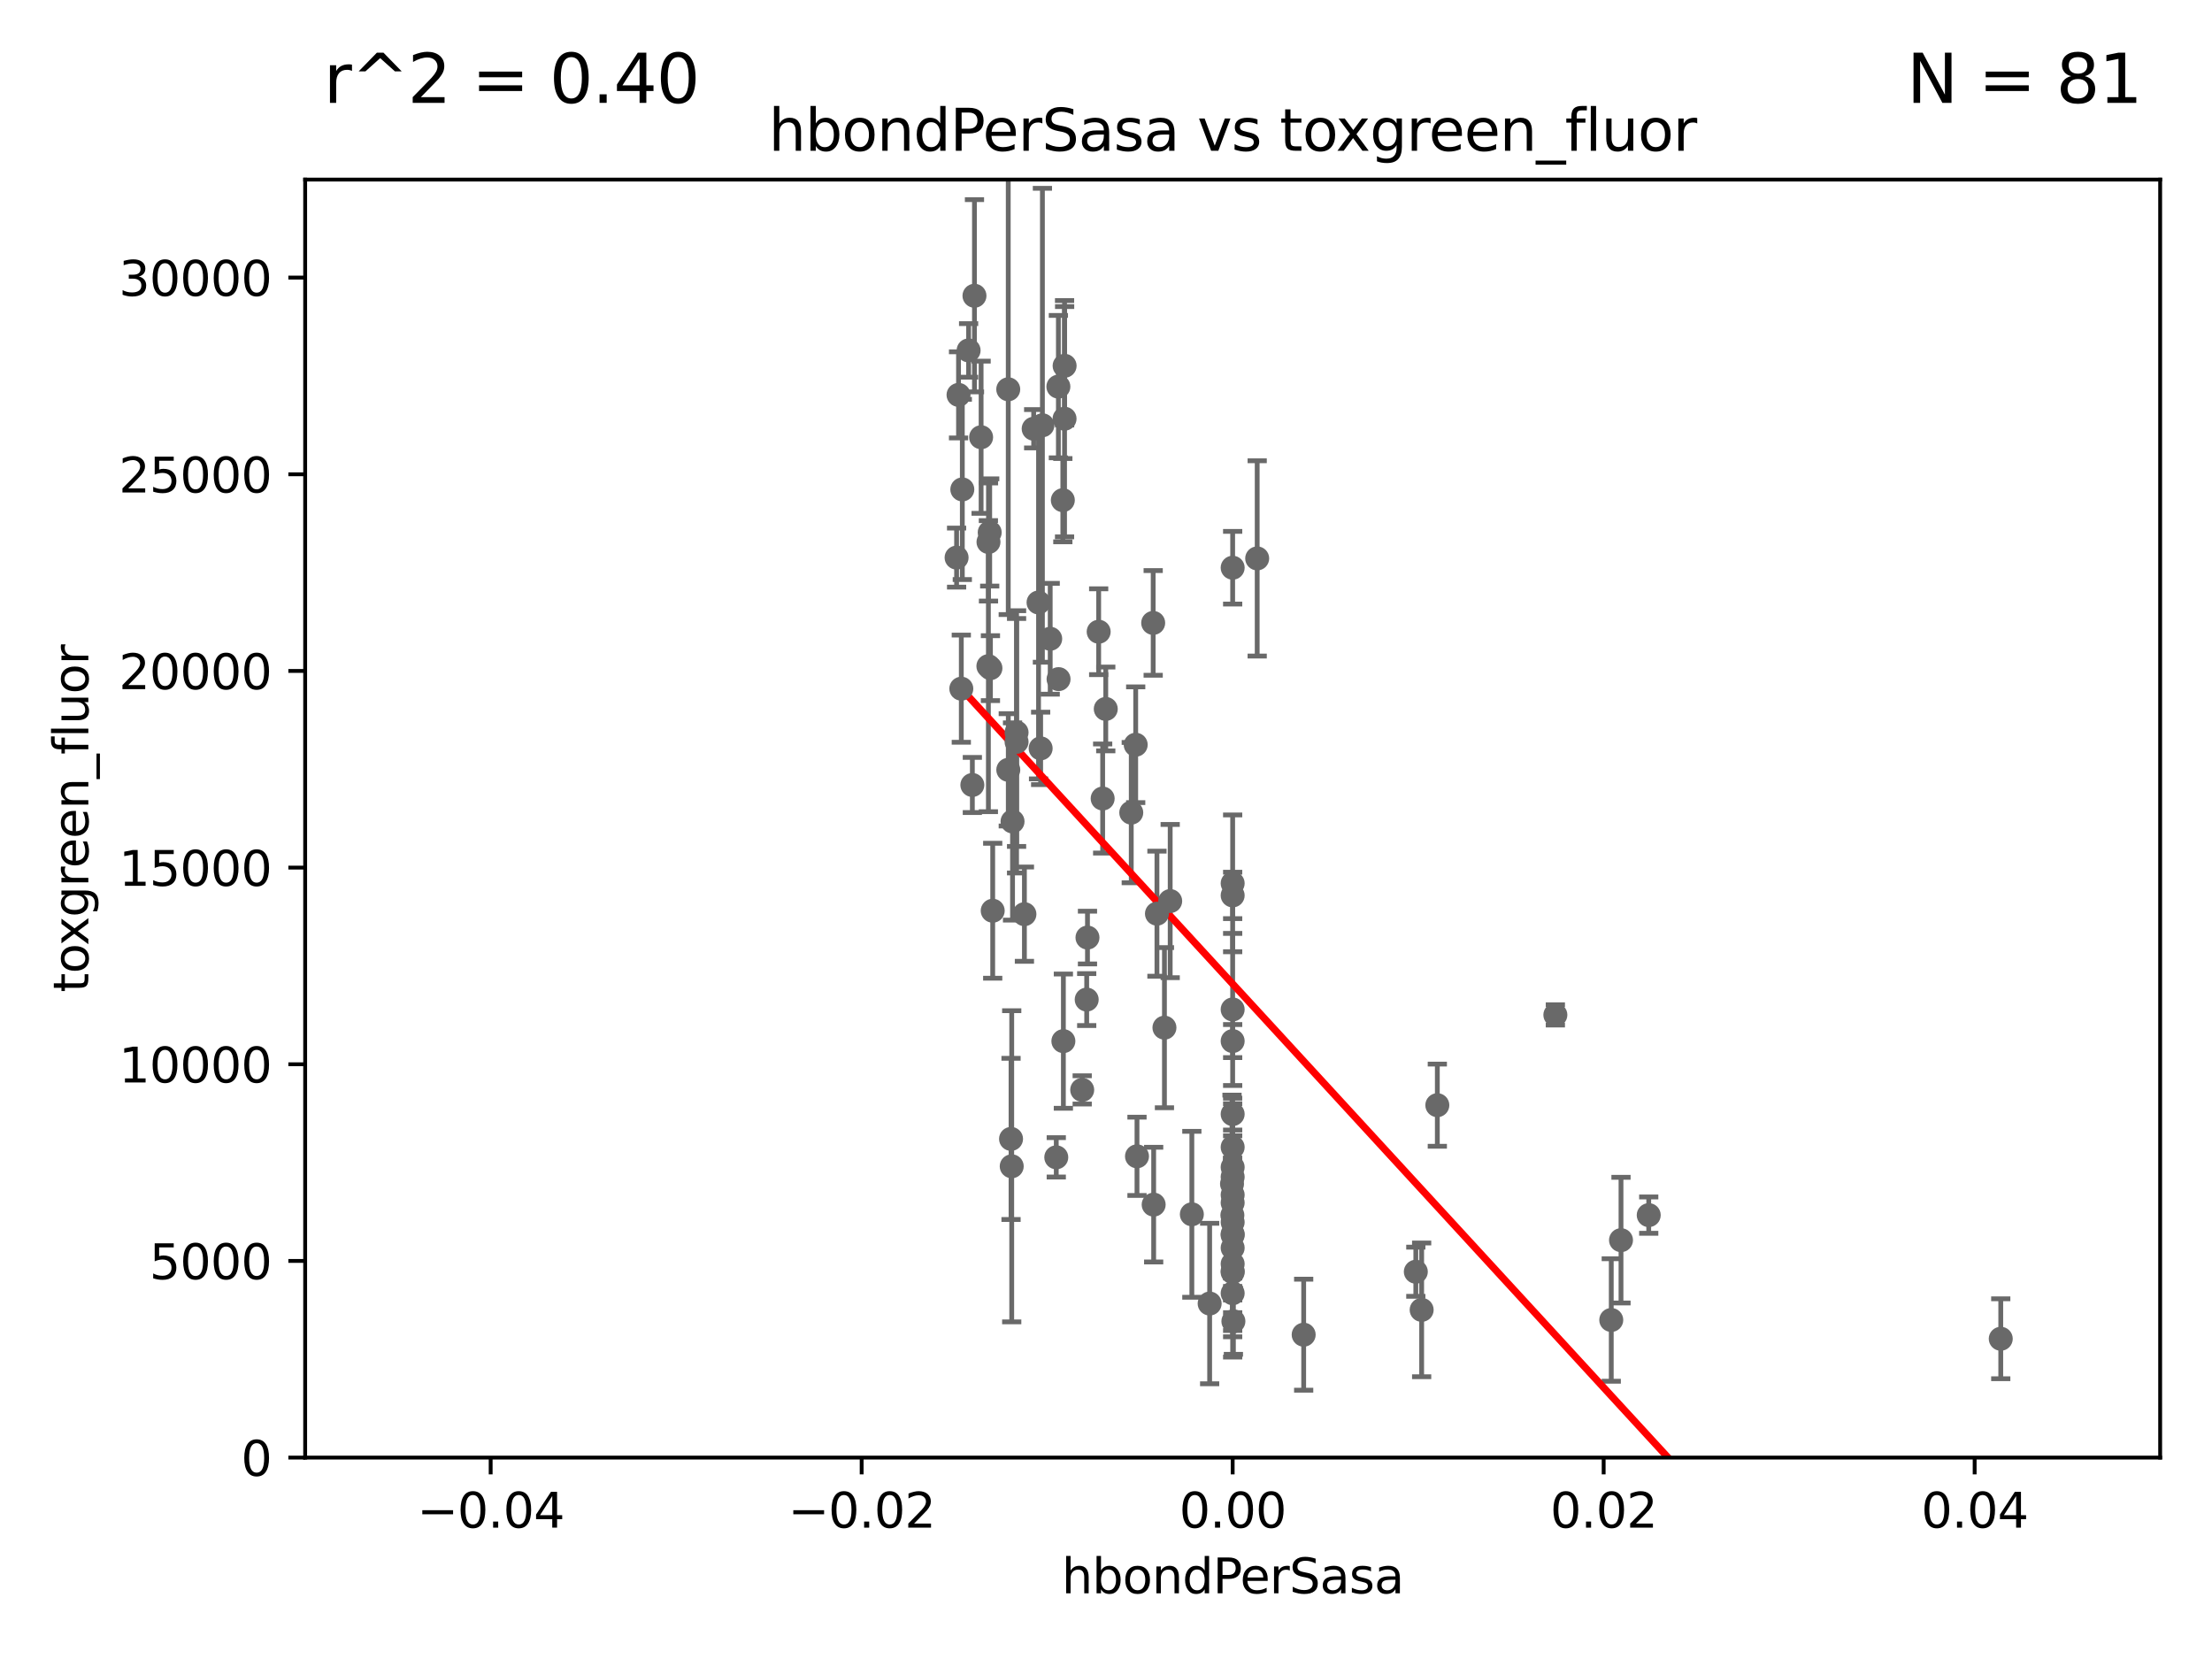 <?xml version="1.0" encoding="utf-8" standalone="no"?>
<!DOCTYPE svg PUBLIC "-//W3C//DTD SVG 1.1//EN"
  "http://www.w3.org/Graphics/SVG/1.1/DTD/svg11.dtd">
<svg xmlns:xlink="http://www.w3.org/1999/xlink" width="460.8pt" height="345.6pt" viewBox="0 0 460.8 345.6" xmlns="http://www.w3.org/2000/svg" version="1.1">
 <defs>
  <style type="text/css">*{stroke-linejoin: round; stroke-linecap: butt}</style>
 </defs>
 <g id="figure_1">
  <g id="patch_1">
   <path d="M 0 345.6 
L 460.8 345.6 
L 460.8 0 
L 0 0 
z
" style="fill: #ffffff"/>
  </g>
  <g id="axes_1">
   <g id="patch_2">
    <path d="M 63.571 303.64 
L 450 303.64 
L 450 37.411 
L 63.571 37.411 
z
" style="fill: #ffffff"/>
   </g>
   <g id="PathCollection_1">
    <defs>
     <path id="mcd08a62142" d="M 0 1.118 
C 0.297 1.118 0.581 1 0.791 0.791 
C 1 0.581 1.118 0.297 1.118 0 
C 1.118 -0.297 1 -0.581 0.791 -0.791 
C 0.581 -1 0.297 -1.118 0 -1.118 
C -0.297 -1.118 -0.581 -1 -0.791 -0.791 
C -1 -0.581 -1.118 -0.297 -1.118 0 
C -1.118 0.297 -1 0.581 -0.791 0.791 
C -0.581 1 -0.297 1.118 0 1.118 
z
" style="stroke: #696969"/>
    </defs>
    <g clip-path="url(#p49ddaea952)">
     <use xlink:href="#mcd08a62142" x="216.348" y="125.509" style="fill: #696969; stroke: #696969"/>
     <use xlink:href="#mcd08a62142" x="256.728" y="253.149" style="fill: #696969; stroke: #696969"/>
     <use xlink:href="#mcd08a62142" x="242.575" y="214.081" style="fill: #696969; stroke: #696969"/>
     <use xlink:href="#mcd08a62142" x="416.794" y="278.888" style="fill: #696969; stroke: #696969"/>
     <use xlink:href="#mcd08a62142" x="256.786" y="265.024" style="fill: #696969; stroke: #696969"/>
     <use xlink:href="#mcd08a62142" x="220.041" y="241.093" style="fill: #696969; stroke: #696969"/>
     <use xlink:href="#mcd08a62142" x="256.786" y="210.288" style="fill: #696969; stroke: #696969"/>
     <use xlink:href="#mcd08a62142" x="256.786" y="257.301" style="fill: #696969; stroke: #696969"/>
     <use xlink:href="#mcd08a62142" x="299.422" y="230.229" style="fill: #696969; stroke: #696969"/>
     <use xlink:href="#mcd08a62142" x="229.705" y="166.347" style="fill: #696969; stroke: #696969"/>
     <use xlink:href="#mcd08a62142" x="256.786" y="250.552" style="fill: #696969; stroke: #696969"/>
     <use xlink:href="#mcd08a62142" x="221.521" y="216.888" style="fill: #696969; stroke: #696969"/>
     <use xlink:href="#mcd08a62142" x="241.013" y="190.338" style="fill: #696969; stroke: #696969"/>
     <use xlink:href="#mcd08a62142" x="256.786" y="238.978" style="fill: #696969; stroke: #696969"/>
     <use xlink:href="#mcd08a62142" x="235.662" y="169.283" style="fill: #696969; stroke: #696969"/>
     <use xlink:href="#mcd08a62142" x="211.77" y="152.587" style="fill: #696969; stroke: #696969"/>
     <use xlink:href="#mcd08a62142" x="230.351" y="147.686" style="fill: #696969; stroke: #696969"/>
     <use xlink:href="#mcd08a62142" x="261.896" y="116.328" style="fill: #696969; stroke: #696969"/>
     <use xlink:href="#mcd08a62142" x="243.772" y="187.707" style="fill: #696969; stroke: #696969"/>
     <use xlink:href="#mcd08a62142" x="256.786" y="254.609" style="fill: #696969; stroke: #696969"/>
     <use xlink:href="#mcd08a62142" x="210.618" y="237.254" style="fill: #696969; stroke: #696969"/>
     <use xlink:href="#mcd08a62142" x="202.558" y="163.527" style="fill: #696969; stroke: #696969"/>
     <use xlink:href="#mcd08a62142" x="256.786" y="184.016" style="fill: #696969; stroke: #696969"/>
     <use xlink:href="#mcd08a62142" x="213.405" y="190.438" style="fill: #696969; stroke: #696969"/>
     <use xlink:href="#mcd08a62142" x="256.786" y="269.406" style="fill: #696969; stroke: #696969"/>
     <use xlink:href="#mcd08a62142" x="256.786" y="257.085" style="fill: #696969; stroke: #696969"/>
     <use xlink:href="#mcd08a62142" x="236.857" y="240.88" style="fill: #696969; stroke: #696969"/>
     <use xlink:href="#mcd08a62142" x="251.992" y="271.55" style="fill: #696969; stroke: #696969"/>
     <use xlink:href="#mcd08a62142" x="256.786" y="259.956" style="fill: #696969; stroke: #696969"/>
     <use xlink:href="#mcd08a62142" x="337.684" y="258.348" style="fill: #696969; stroke: #696969"/>
     <use xlink:href="#mcd08a62142" x="256.786" y="248.92" style="fill: #696969; stroke: #696969"/>
     <use xlink:href="#mcd08a62142" x="256.786" y="263.297" style="fill: #696969; stroke: #696969"/>
     <use xlink:href="#mcd08a62142" x="256.786" y="232.09" style="fill: #696969; stroke: #696969"/>
     <use xlink:href="#mcd08a62142" x="256.651" y="246.624" style="fill: #696969; stroke: #696969"/>
     <use xlink:href="#mcd08a62142" x="335.655" y="274.977" style="fill: #696969; stroke: #696969"/>
     <use xlink:href="#mcd08a62142" x="324.01" y="211.422" style="fill: #696969; stroke: #696969"/>
     <use xlink:href="#mcd08a62142" x="225.442" y="227.044" style="fill: #696969; stroke: #696969"/>
     <use xlink:href="#mcd08a62142" x="248.283" y="252.961" style="fill: #696969; stroke: #696969"/>
     <use xlink:href="#mcd08a62142" x="240.329" y="250.945" style="fill: #696969; stroke: #696969"/>
     <use xlink:href="#mcd08a62142" x="256.786" y="245.177" style="fill: #696969; stroke: #696969"/>
     <use xlink:href="#mcd08a62142" x="240.229" y="129.766" style="fill: #696969; stroke: #696969"/>
     <use xlink:href="#mcd08a62142" x="256.786" y="264.79" style="fill: #696969; stroke: #696969"/>
     <use xlink:href="#mcd08a62142" x="256.786" y="186.533" style="fill: #696969; stroke: #696969"/>
     <use xlink:href="#mcd08a62142" x="294.941" y="264.925" style="fill: #696969; stroke: #696969"/>
     <use xlink:href="#mcd08a62142" x="296.156" y="272.869" style="fill: #696969; stroke: #696969"/>
     <use xlink:href="#mcd08a62142" x="256.786" y="118.266" style="fill: #696969; stroke: #696969"/>
     <use xlink:href="#mcd08a62142" x="343.46" y="253.133" style="fill: #696969; stroke: #696969"/>
     <use xlink:href="#mcd08a62142" x="256.786" y="216.876" style="fill: #696969; stroke: #696969"/>
     <use xlink:href="#mcd08a62142" x="256.94" y="275.246" style="fill: #696969; stroke: #696969"/>
     <use xlink:href="#mcd08a62142" x="226.379" y="208.229" style="fill: #696969; stroke: #696969"/>
     <use xlink:href="#mcd08a62142" x="199.68" y="82.262" style="fill: #696969; stroke: #696969"/>
     <use xlink:href="#mcd08a62142" x="271.579" y="278.042" style="fill: #696969; stroke: #696969"/>
     <use xlink:href="#mcd08a62142" x="221.766" y="87.224" style="fill: #696969; stroke: #696969"/>
     <use xlink:href="#mcd08a62142" x="236.587" y="155.142" style="fill: #696969; stroke: #696969"/>
     <use xlink:href="#mcd08a62142" x="226.542" y="195.312" style="fill: #696969; stroke: #696969"/>
     <use xlink:href="#mcd08a62142" x="205.9" y="138.771" style="fill: #696969; stroke: #696969"/>
     <use xlink:href="#mcd08a62142" x="221.407" y="104.195" style="fill: #696969; stroke: #696969"/>
     <use xlink:href="#mcd08a62142" x="211.77" y="154.541" style="fill: #696969; stroke: #696969"/>
     <use xlink:href="#mcd08a62142" x="206.799" y="189.723" style="fill: #696969; stroke: #696969"/>
     <use xlink:href="#mcd08a62142" x="206.326" y="139.191" style="fill: #696969; stroke: #696969"/>
     <use xlink:href="#mcd08a62142" x="204.383" y="91.082" style="fill: #696969; stroke: #696969"/>
     <use xlink:href="#mcd08a62142" x="210.044" y="160.369" style="fill: #696969; stroke: #696969"/>
     <use xlink:href="#mcd08a62142" x="206.173" y="110.919" style="fill: #696969; stroke: #696969"/>
     <use xlink:href="#mcd08a62142" x="216.787" y="155.901" style="fill: #696969; stroke: #696969"/>
     <use xlink:href="#mcd08a62142" x="203" y="61.614" style="fill: #696969; stroke: #696969"/>
     <use xlink:href="#mcd08a62142" x="200.468" y="101.955" style="fill: #696969; stroke: #696969"/>
     <use xlink:href="#mcd08a62142" x="217.154" y="88.593" style="fill: #696969; stroke: #696969"/>
     <use xlink:href="#mcd08a62142" x="200.258" y="143.465" style="fill: #696969; stroke: #696969"/>
     <use xlink:href="#mcd08a62142" x="205.921" y="112.907" style="fill: #696969; stroke: #696969"/>
     <use xlink:href="#mcd08a62142" x="256.786" y="243.15" style="fill: #696969; stroke: #696969"/>
     <use xlink:href="#mcd08a62142" x="210.76" y="242.959" style="fill: #696969; stroke: #696969"/>
     <use xlink:href="#mcd08a62142" x="220.519" y="141.474" style="fill: #696969; stroke: #696969"/>
     <use xlink:href="#mcd08a62142" x="201.779" y="72.998" style="fill: #696969; stroke: #696969"/>
     <use xlink:href="#mcd08a62142" x="228.874" y="131.6" style="fill: #696969; stroke: #696969"/>
     <use xlink:href="#mcd08a62142" x="220.481" y="80.541" style="fill: #696969; stroke: #696969"/>
     <use xlink:href="#mcd08a62142" x="215.332" y="89.315" style="fill: #696969; stroke: #696969"/>
     <use xlink:href="#mcd08a62142" x="210.931" y="171.128" style="fill: #696969; stroke: #696969"/>
     <use xlink:href="#mcd08a62142" x="218.778" y="133.067" style="fill: #696969; stroke: #696969"/>
     <use xlink:href="#mcd08a62142" x="199.276" y="116.159" style="fill: #696969; stroke: #696969"/>
     <use xlink:href="#mcd08a62142" x="221.779" y="76.203" style="fill: #696969; stroke: #696969"/>
     <use xlink:href="#mcd08a62142" x="210.036" y="81.098" style="fill: #696969; stroke: #696969"/>
    </g>
   </g>
   <g id="matplotlib.axis_1">
    <g id="xtick_1">
     <g id="line2d_1">
      <defs>
       <path id="m50db6dac42" d="M 0 0 
L 0 3.5 
" style="stroke: #000000; stroke-width: 0.8"/>
      </defs>
      <g>
       <use xlink:href="#m50db6dac42" x="102.214" y="303.64" style="stroke: #000000; stroke-width: 0.8"/>
      </g>
     </g>
     <g id="text_1">
      <!-- −0.04 -->
      <g transform="translate(86.891 318.238)scale(0.1 -0.1)">
       <defs>
        <path id="DejaVuSans-2212" d="M 678 2272 
L 4684 2272 
L 4684 1741 
L 678 1741 
L 678 2272 
z
" transform="scale(0.016)"/>
        <path id="DejaVuSans-30" d="M 2034 4250 
Q 1547 4250 1301 3770 
Q 1056 3291 1056 2328 
Q 1056 1369 1301 889 
Q 1547 409 2034 409 
Q 2525 409 2770 889 
Q 3016 1369 3016 2328 
Q 3016 3291 2770 3770 
Q 2525 4250 2034 4250 
z
M 2034 4750 
Q 2819 4750 3233 4129 
Q 3647 3509 3647 2328 
Q 3647 1150 3233 529 
Q 2819 -91 2034 -91 
Q 1250 -91 836 529 
Q 422 1150 422 2328 
Q 422 3509 836 4129 
Q 1250 4750 2034 4750 
z
" transform="scale(0.016)"/>
        <path id="DejaVuSans-2e" d="M 684 794 
L 1344 794 
L 1344 0 
L 684 0 
L 684 794 
z
" transform="scale(0.016)"/>
        <path id="DejaVuSans-34" d="M 2419 4116 
L 825 1625 
L 2419 1625 
L 2419 4116 
z
M 2253 4666 
L 3047 4666 
L 3047 1625 
L 3713 1625 
L 3713 1100 
L 3047 1100 
L 3047 0 
L 2419 0 
L 2419 1100 
L 313 1100 
L 313 1709 
L 2253 4666 
z
" transform="scale(0.016)"/>
       </defs>
       <use xlink:href="#DejaVuSans-2212"/>
       <use xlink:href="#DejaVuSans-30" x="83.789"/>
       <use xlink:href="#DejaVuSans-2e" x="147.412"/>
       <use xlink:href="#DejaVuSans-30" x="179.199"/>
       <use xlink:href="#DejaVuSans-34" x="242.822"/>
      </g>
     </g>
    </g>
    <g id="xtick_2">
     <g id="line2d_2">
      <g>
       <use xlink:href="#m50db6dac42" x="179.5" y="303.64" style="stroke: #000000; stroke-width: 0.8"/>
      </g>
     </g>
     <g id="text_2">
      <!-- −0.02 -->
      <g transform="translate(164.177 318.238)scale(0.1 -0.1)">
       <defs>
        <path id="DejaVuSans-32" d="M 1228 531 
L 3431 531 
L 3431 0 
L 469 0 
L 469 531 
Q 828 903 1448 1529 
Q 2069 2156 2228 2338 
Q 2531 2678 2651 2914 
Q 2772 3150 2772 3378 
Q 2772 3750 2511 3984 
Q 2250 4219 1831 4219 
Q 1534 4219 1204 4116 
Q 875 4013 500 3803 
L 500 4441 
Q 881 4594 1212 4672 
Q 1544 4750 1819 4750 
Q 2544 4750 2975 4387 
Q 3406 4025 3406 3419 
Q 3406 3131 3298 2873 
Q 3191 2616 2906 2266 
Q 2828 2175 2409 1742 
Q 1991 1309 1228 531 
z
" transform="scale(0.016)"/>
       </defs>
       <use xlink:href="#DejaVuSans-2212"/>
       <use xlink:href="#DejaVuSans-30" x="83.789"/>
       <use xlink:href="#DejaVuSans-2e" x="147.412"/>
       <use xlink:href="#DejaVuSans-30" x="179.199"/>
       <use xlink:href="#DejaVuSans-32" x="242.822"/>
      </g>
     </g>
    </g>
    <g id="xtick_3">
     <g id="line2d_3">
      <g>
       <use xlink:href="#m50db6dac42" x="256.786" y="303.64" style="stroke: #000000; stroke-width: 0.8"/>
      </g>
     </g>
     <g id="text_3">
      <!-- 0.00 -->
      <g transform="translate(245.653 318.238)scale(0.1 -0.1)">
       <use xlink:href="#DejaVuSans-30"/>
       <use xlink:href="#DejaVuSans-2e" x="63.623"/>
       <use xlink:href="#DejaVuSans-30" x="95.41"/>
       <use xlink:href="#DejaVuSans-30" x="159.033"/>
      </g>
     </g>
    </g>
    <g id="xtick_4">
     <g id="line2d_4">
      <g>
       <use xlink:href="#m50db6dac42" x="334.071" y="303.64" style="stroke: #000000; stroke-width: 0.8"/>
      </g>
     </g>
     <g id="text_4">
      <!-- 0.02 -->
      <g transform="translate(322.939 318.238)scale(0.1 -0.1)">
       <use xlink:href="#DejaVuSans-30"/>
       <use xlink:href="#DejaVuSans-2e" x="63.623"/>
       <use xlink:href="#DejaVuSans-30" x="95.41"/>
       <use xlink:href="#DejaVuSans-32" x="159.033"/>
      </g>
     </g>
    </g>
    <g id="xtick_5">
     <g id="line2d_5">
      <g>
       <use xlink:href="#m50db6dac42" x="411.357" y="303.64" style="stroke: #000000; stroke-width: 0.8"/>
      </g>
     </g>
     <g id="text_5">
      <!-- 0.04 -->
      <g transform="translate(400.224 318.238)scale(0.1 -0.1)">
       <use xlink:href="#DejaVuSans-30"/>
       <use xlink:href="#DejaVuSans-2e" x="63.623"/>
       <use xlink:href="#DejaVuSans-30" x="95.41"/>
       <use xlink:href="#DejaVuSans-34" x="159.033"/>
      </g>
     </g>
    </g>
    <g id="text_6">
     <!-- hbondPerSasa -->
     <g transform="translate(221.168 331.917)scale(0.1 -0.1)">
      <defs>
       <path id="DejaVuSans-68" d="M 3513 2113 
L 3513 0 
L 2938 0 
L 2938 2094 
Q 2938 2591 2744 2837 
Q 2550 3084 2163 3084 
Q 1697 3084 1428 2787 
Q 1159 2491 1159 1978 
L 1159 0 
L 581 0 
L 581 4863 
L 1159 4863 
L 1159 2956 
Q 1366 3272 1645 3428 
Q 1925 3584 2291 3584 
Q 2894 3584 3203 3211 
Q 3513 2838 3513 2113 
z
" transform="scale(0.016)"/>
       <path id="DejaVuSans-62" d="M 3116 1747 
Q 3116 2381 2855 2742 
Q 2594 3103 2138 3103 
Q 1681 3103 1420 2742 
Q 1159 2381 1159 1747 
Q 1159 1113 1420 752 
Q 1681 391 2138 391 
Q 2594 391 2855 752 
Q 3116 1113 3116 1747 
z
M 1159 2969 
Q 1341 3281 1617 3432 
Q 1894 3584 2278 3584 
Q 2916 3584 3314 3078 
Q 3713 2572 3713 1747 
Q 3713 922 3314 415 
Q 2916 -91 2278 -91 
Q 1894 -91 1617 61 
Q 1341 213 1159 525 
L 1159 0 
L 581 0 
L 581 4863 
L 1159 4863 
L 1159 2969 
z
" transform="scale(0.016)"/>
       <path id="DejaVuSans-6f" d="M 1959 3097 
Q 1497 3097 1228 2736 
Q 959 2375 959 1747 
Q 959 1119 1226 758 
Q 1494 397 1959 397 
Q 2419 397 2687 759 
Q 2956 1122 2956 1747 
Q 2956 2369 2687 2733 
Q 2419 3097 1959 3097 
z
M 1959 3584 
Q 2709 3584 3137 3096 
Q 3566 2609 3566 1747 
Q 3566 888 3137 398 
Q 2709 -91 1959 -91 
Q 1206 -91 779 398 
Q 353 888 353 1747 
Q 353 2609 779 3096 
Q 1206 3584 1959 3584 
z
" transform="scale(0.016)"/>
       <path id="DejaVuSans-6e" d="M 3513 2113 
L 3513 0 
L 2938 0 
L 2938 2094 
Q 2938 2591 2744 2837 
Q 2550 3084 2163 3084 
Q 1697 3084 1428 2787 
Q 1159 2491 1159 1978 
L 1159 0 
L 581 0 
L 581 3500 
L 1159 3500 
L 1159 2956 
Q 1366 3272 1645 3428 
Q 1925 3584 2291 3584 
Q 2894 3584 3203 3211 
Q 3513 2838 3513 2113 
z
" transform="scale(0.016)"/>
       <path id="DejaVuSans-64" d="M 2906 2969 
L 2906 4863 
L 3481 4863 
L 3481 0 
L 2906 0 
L 2906 525 
Q 2725 213 2448 61 
Q 2172 -91 1784 -91 
Q 1150 -91 751 415 
Q 353 922 353 1747 
Q 353 2572 751 3078 
Q 1150 3584 1784 3584 
Q 2172 3584 2448 3432 
Q 2725 3281 2906 2969 
z
M 947 1747 
Q 947 1113 1208 752 
Q 1469 391 1925 391 
Q 2381 391 2643 752 
Q 2906 1113 2906 1747 
Q 2906 2381 2643 2742 
Q 2381 3103 1925 3103 
Q 1469 3103 1208 2742 
Q 947 2381 947 1747 
z
" transform="scale(0.016)"/>
       <path id="DejaVuSans-50" d="M 1259 4147 
L 1259 2394 
L 2053 2394 
Q 2494 2394 2734 2622 
Q 2975 2850 2975 3272 
Q 2975 3691 2734 3919 
Q 2494 4147 2053 4147 
L 1259 4147 
z
M 628 4666 
L 2053 4666 
Q 2838 4666 3239 4311 
Q 3641 3956 3641 3272 
Q 3641 2581 3239 2228 
Q 2838 1875 2053 1875 
L 1259 1875 
L 1259 0 
L 628 0 
L 628 4666 
z
" transform="scale(0.016)"/>
       <path id="DejaVuSans-65" d="M 3597 1894 
L 3597 1613 
L 953 1613 
Q 991 1019 1311 708 
Q 1631 397 2203 397 
Q 2534 397 2845 478 
Q 3156 559 3463 722 
L 3463 178 
Q 3153 47 2828 -22 
Q 2503 -91 2169 -91 
Q 1331 -91 842 396 
Q 353 884 353 1716 
Q 353 2575 817 3079 
Q 1281 3584 2069 3584 
Q 2775 3584 3186 3129 
Q 3597 2675 3597 1894 
z
M 3022 2063 
Q 3016 2534 2758 2815 
Q 2500 3097 2075 3097 
Q 1594 3097 1305 2825 
Q 1016 2553 972 2059 
L 3022 2063 
z
" transform="scale(0.016)"/>
       <path id="DejaVuSans-72" d="M 2631 2963 
Q 2534 3019 2420 3045 
Q 2306 3072 2169 3072 
Q 1681 3072 1420 2755 
Q 1159 2438 1159 1844 
L 1159 0 
L 581 0 
L 581 3500 
L 1159 3500 
L 1159 2956 
Q 1341 3275 1631 3429 
Q 1922 3584 2338 3584 
Q 2397 3584 2469 3576 
Q 2541 3569 2628 3553 
L 2631 2963 
z
" transform="scale(0.016)"/>
       <path id="DejaVuSans-53" d="M 3425 4513 
L 3425 3897 
Q 3066 4069 2747 4153 
Q 2428 4238 2131 4238 
Q 1616 4238 1336 4038 
Q 1056 3838 1056 3469 
Q 1056 3159 1242 3001 
Q 1428 2844 1947 2747 
L 2328 2669 
Q 3034 2534 3370 2195 
Q 3706 1856 3706 1288 
Q 3706 609 3251 259 
Q 2797 -91 1919 -91 
Q 1588 -91 1214 -16 
Q 841 59 441 206 
L 441 856 
Q 825 641 1194 531 
Q 1563 422 1919 422 
Q 2459 422 2753 634 
Q 3047 847 3047 1241 
Q 3047 1584 2836 1778 
Q 2625 1972 2144 2069 
L 1759 2144 
Q 1053 2284 737 2584 
Q 422 2884 422 3419 
Q 422 4038 858 4394 
Q 1294 4750 2059 4750 
Q 2388 4750 2728 4690 
Q 3069 4631 3425 4513 
z
" transform="scale(0.016)"/>
       <path id="DejaVuSans-61" d="M 2194 1759 
Q 1497 1759 1228 1600 
Q 959 1441 959 1056 
Q 959 750 1161 570 
Q 1363 391 1709 391 
Q 2188 391 2477 730 
Q 2766 1069 2766 1631 
L 2766 1759 
L 2194 1759 
z
M 3341 1997 
L 3341 0 
L 2766 0 
L 2766 531 
Q 2569 213 2275 61 
Q 1981 -91 1556 -91 
Q 1019 -91 701 211 
Q 384 513 384 1019 
Q 384 1609 779 1909 
Q 1175 2209 1959 2209 
L 2766 2209 
L 2766 2266 
Q 2766 2663 2505 2880 
Q 2244 3097 1772 3097 
Q 1472 3097 1187 3025 
Q 903 2953 641 2809 
L 641 3341 
Q 956 3463 1253 3523 
Q 1550 3584 1831 3584 
Q 2591 3584 2966 3190 
Q 3341 2797 3341 1997 
z
" transform="scale(0.016)"/>
       <path id="DejaVuSans-73" d="M 2834 3397 
L 2834 2853 
Q 2591 2978 2328 3040 
Q 2066 3103 1784 3103 
Q 1356 3103 1142 2972 
Q 928 2841 928 2578 
Q 928 2378 1081 2264 
Q 1234 2150 1697 2047 
L 1894 2003 
Q 2506 1872 2764 1633 
Q 3022 1394 3022 966 
Q 3022 478 2636 193 
Q 2250 -91 1575 -91 
Q 1294 -91 989 -36 
Q 684 19 347 128 
L 347 722 
Q 666 556 975 473 
Q 1284 391 1588 391 
Q 1994 391 2212 530 
Q 2431 669 2431 922 
Q 2431 1156 2273 1281 
Q 2116 1406 1581 1522 
L 1381 1569 
Q 847 1681 609 1914 
Q 372 2147 372 2553 
Q 372 3047 722 3315 
Q 1072 3584 1716 3584 
Q 2034 3584 2315 3537 
Q 2597 3491 2834 3397 
z
" transform="scale(0.016)"/>
      </defs>
      <use xlink:href="#DejaVuSans-68"/>
      <use xlink:href="#DejaVuSans-62" x="63.379"/>
      <use xlink:href="#DejaVuSans-6f" x="126.855"/>
      <use xlink:href="#DejaVuSans-6e" x="188.037"/>
      <use xlink:href="#DejaVuSans-64" x="251.416"/>
      <use xlink:href="#DejaVuSans-50" x="314.893"/>
      <use xlink:href="#DejaVuSans-65" x="371.57"/>
      <use xlink:href="#DejaVuSans-72" x="433.094"/>
      <use xlink:href="#DejaVuSans-53" x="474.207"/>
      <use xlink:href="#DejaVuSans-61" x="537.684"/>
      <use xlink:href="#DejaVuSans-73" x="598.963"/>
      <use xlink:href="#DejaVuSans-61" x="651.062"/>
     </g>
    </g>
   </g>
   <g id="matplotlib.axis_2">
    <g id="ytick_1">
     <g id="line2d_6">
      <defs>
       <path id="mbe9cfed69e" d="M 0 0 
L -3.5 0 
" style="stroke: #000000; stroke-width: 0.8"/>
      </defs>
      <g>
       <use xlink:href="#mbe9cfed69e" x="63.571" y="303.64" style="stroke: #000000; stroke-width: 0.8"/>
      </g>
     </g>
     <g id="text_7">
      <!-- 0 -->
      <g transform="translate(50.209 307.439)scale(0.1 -0.1)">
       <use xlink:href="#DejaVuSans-30"/>
      </g>
     </g>
    </g>
    <g id="ytick_2">
     <g id="line2d_7">
      <g>
       <use xlink:href="#mbe9cfed69e" x="63.571" y="262.671" style="stroke: #000000; stroke-width: 0.8"/>
      </g>
     </g>
     <g id="text_8">
      <!-- 5000 -->
      <g transform="translate(31.121 266.471)scale(0.1 -0.1)">
       <defs>
        <path id="DejaVuSans-35" d="M 691 4666 
L 3169 4666 
L 3169 4134 
L 1269 4134 
L 1269 2991 
Q 1406 3038 1543 3061 
Q 1681 3084 1819 3084 
Q 2600 3084 3056 2656 
Q 3513 2228 3513 1497 
Q 3513 744 3044 326 
Q 2575 -91 1722 -91 
Q 1428 -91 1123 -41 
Q 819 9 494 109 
L 494 744 
Q 775 591 1075 516 
Q 1375 441 1709 441 
Q 2250 441 2565 725 
Q 2881 1009 2881 1497 
Q 2881 1984 2565 2268 
Q 2250 2553 1709 2553 
Q 1456 2553 1204 2497 
Q 953 2441 691 2322 
L 691 4666 
z
" transform="scale(0.016)"/>
       </defs>
       <use xlink:href="#DejaVuSans-35"/>
       <use xlink:href="#DejaVuSans-30" x="63.623"/>
       <use xlink:href="#DejaVuSans-30" x="127.246"/>
       <use xlink:href="#DejaVuSans-30" x="190.869"/>
      </g>
     </g>
    </g>
    <g id="ytick_3">
     <g id="line2d_8">
      <g>
       <use xlink:href="#mbe9cfed69e" x="63.571" y="221.703" style="stroke: #000000; stroke-width: 0.8"/>
      </g>
     </g>
     <g id="text_9">
      <!-- 10000 -->
      <g transform="translate(24.759 225.502)scale(0.1 -0.1)">
       <defs>
        <path id="DejaVuSans-31" d="M 794 531 
L 1825 531 
L 1825 4091 
L 703 3866 
L 703 4441 
L 1819 4666 
L 2450 4666 
L 2450 531 
L 3481 531 
L 3481 0 
L 794 0 
L 794 531 
z
" transform="scale(0.016)"/>
       </defs>
       <use xlink:href="#DejaVuSans-31"/>
       <use xlink:href="#DejaVuSans-30" x="63.623"/>
       <use xlink:href="#DejaVuSans-30" x="127.246"/>
       <use xlink:href="#DejaVuSans-30" x="190.869"/>
       <use xlink:href="#DejaVuSans-30" x="254.492"/>
      </g>
     </g>
    </g>
    <g id="ytick_4">
     <g id="line2d_9">
      <g>
       <use xlink:href="#mbe9cfed69e" x="63.571" y="180.734" style="stroke: #000000; stroke-width: 0.8"/>
      </g>
     </g>
     <g id="text_10">
      <!-- 15000 -->
      <g transform="translate(24.759 184.533)scale(0.1 -0.1)">
       <use xlink:href="#DejaVuSans-31"/>
       <use xlink:href="#DejaVuSans-35" x="63.623"/>
       <use xlink:href="#DejaVuSans-30" x="127.246"/>
       <use xlink:href="#DejaVuSans-30" x="190.869"/>
       <use xlink:href="#DejaVuSans-30" x="254.492"/>
      </g>
     </g>
    </g>
    <g id="ytick_5">
     <g id="line2d_10">
      <g>
       <use xlink:href="#mbe9cfed69e" x="63.571" y="139.765" style="stroke: #000000; stroke-width: 0.8"/>
      </g>
     </g>
     <g id="text_11">
      <!-- 20000 -->
      <g transform="translate(24.759 143.565)scale(0.1 -0.1)">
       <use xlink:href="#DejaVuSans-32"/>
       <use xlink:href="#DejaVuSans-30" x="63.623"/>
       <use xlink:href="#DejaVuSans-30" x="127.246"/>
       <use xlink:href="#DejaVuSans-30" x="190.869"/>
       <use xlink:href="#DejaVuSans-30" x="254.492"/>
      </g>
     </g>
    </g>
    <g id="ytick_6">
     <g id="line2d_11">
      <g>
       <use xlink:href="#mbe9cfed69e" x="63.571" y="98.797" style="stroke: #000000; stroke-width: 0.8"/>
      </g>
     </g>
     <g id="text_12">
      <!-- 25000 -->
      <g transform="translate(24.759 102.596)scale(0.1 -0.1)">
       <use xlink:href="#DejaVuSans-32"/>
       <use xlink:href="#DejaVuSans-35" x="63.623"/>
       <use xlink:href="#DejaVuSans-30" x="127.246"/>
       <use xlink:href="#DejaVuSans-30" x="190.869"/>
       <use xlink:href="#DejaVuSans-30" x="254.492"/>
      </g>
     </g>
    </g>
    <g id="ytick_7">
     <g id="line2d_12">
      <g>
       <use xlink:href="#mbe9cfed69e" x="63.571" y="57.828" style="stroke: #000000; stroke-width: 0.8"/>
      </g>
     </g>
     <g id="text_13">
      <!-- 30000 -->
      <g transform="translate(24.759 61.627)scale(0.1 -0.1)">
       <defs>
        <path id="DejaVuSans-33" d="M 2597 2516 
Q 3050 2419 3304 2112 
Q 3559 1806 3559 1356 
Q 3559 666 3084 287 
Q 2609 -91 1734 -91 
Q 1441 -91 1130 -33 
Q 819 25 488 141 
L 488 750 
Q 750 597 1062 519 
Q 1375 441 1716 441 
Q 2309 441 2620 675 
Q 2931 909 2931 1356 
Q 2931 1769 2642 2001 
Q 2353 2234 1838 2234 
L 1294 2234 
L 1294 2753 
L 1863 2753 
Q 2328 2753 2575 2939 
Q 2822 3125 2822 3475 
Q 2822 3834 2567 4026 
Q 2313 4219 1838 4219 
Q 1578 4219 1281 4162 
Q 984 4106 628 3988 
L 628 4550 
Q 988 4650 1302 4700 
Q 1616 4750 1894 4750 
Q 2613 4750 3031 4423 
Q 3450 4097 3450 3541 
Q 3450 3153 3228 2886 
Q 3006 2619 2597 2516 
z
" transform="scale(0.016)"/>
       </defs>
       <use xlink:href="#DejaVuSans-33"/>
       <use xlink:href="#DejaVuSans-30" x="63.623"/>
       <use xlink:href="#DejaVuSans-30" x="127.246"/>
       <use xlink:href="#DejaVuSans-30" x="190.869"/>
       <use xlink:href="#DejaVuSans-30" x="254.492"/>
      </g>
     </g>
    </g>
    <g id="text_14">
     <!-- toxgreen_fluor -->
     <g transform="translate(18.401 206.72)rotate(-90)scale(0.1 -0.1)">
      <defs>
       <path id="DejaVuSans-74" d="M 1172 4494 
L 1172 3500 
L 2356 3500 
L 2356 3053 
L 1172 3053 
L 1172 1153 
Q 1172 725 1289 603 
Q 1406 481 1766 481 
L 2356 481 
L 2356 0 
L 1766 0 
Q 1100 0 847 248 
Q 594 497 594 1153 
L 594 3053 
L 172 3053 
L 172 3500 
L 594 3500 
L 594 4494 
L 1172 4494 
z
" transform="scale(0.016)"/>
       <path id="DejaVuSans-78" d="M 3513 3500 
L 2247 1797 
L 3578 0 
L 2900 0 
L 1881 1375 
L 863 0 
L 184 0 
L 1544 1831 
L 300 3500 
L 978 3500 
L 1906 2253 
L 2834 3500 
L 3513 3500 
z
" transform="scale(0.016)"/>
       <path id="DejaVuSans-67" d="M 2906 1791 
Q 2906 2416 2648 2759 
Q 2391 3103 1925 3103 
Q 1463 3103 1205 2759 
Q 947 2416 947 1791 
Q 947 1169 1205 825 
Q 1463 481 1925 481 
Q 2391 481 2648 825 
Q 2906 1169 2906 1791 
z
M 3481 434 
Q 3481 -459 3084 -895 
Q 2688 -1331 1869 -1331 
Q 1566 -1331 1297 -1286 
Q 1028 -1241 775 -1147 
L 775 -588 
Q 1028 -725 1275 -790 
Q 1522 -856 1778 -856 
Q 2344 -856 2625 -561 
Q 2906 -266 2906 331 
L 2906 616 
Q 2728 306 2450 153 
Q 2172 0 1784 0 
Q 1141 0 747 490 
Q 353 981 353 1791 
Q 353 2603 747 3093 
Q 1141 3584 1784 3584 
Q 2172 3584 2450 3431 
Q 2728 3278 2906 2969 
L 2906 3500 
L 3481 3500 
L 3481 434 
z
" transform="scale(0.016)"/>
       <path id="DejaVuSans-5f" d="M 3263 -1063 
L 3263 -1509 
L -63 -1509 
L -63 -1063 
L 3263 -1063 
z
" transform="scale(0.016)"/>
       <path id="DejaVuSans-66" d="M 2375 4863 
L 2375 4384 
L 1825 4384 
Q 1516 4384 1395 4259 
Q 1275 4134 1275 3809 
L 1275 3500 
L 2222 3500 
L 2222 3053 
L 1275 3053 
L 1275 0 
L 697 0 
L 697 3053 
L 147 3053 
L 147 3500 
L 697 3500 
L 697 3744 
Q 697 4328 969 4595 
Q 1241 4863 1831 4863 
L 2375 4863 
z
" transform="scale(0.016)"/>
       <path id="DejaVuSans-6c" d="M 603 4863 
L 1178 4863 
L 1178 0 
L 603 0 
L 603 4863 
z
" transform="scale(0.016)"/>
       <path id="DejaVuSans-75" d="M 544 1381 
L 544 3500 
L 1119 3500 
L 1119 1403 
Q 1119 906 1312 657 
Q 1506 409 1894 409 
Q 2359 409 2629 706 
Q 2900 1003 2900 1516 
L 2900 3500 
L 3475 3500 
L 3475 0 
L 2900 0 
L 2900 538 
Q 2691 219 2414 64 
Q 2138 -91 1772 -91 
Q 1169 -91 856 284 
Q 544 659 544 1381 
z
M 1991 3584 
L 1991 3584 
z
" transform="scale(0.016)"/>
      </defs>
      <use xlink:href="#DejaVuSans-74"/>
      <use xlink:href="#DejaVuSans-6f" x="39.209"/>
      <use xlink:href="#DejaVuSans-78" x="97.266"/>
      <use xlink:href="#DejaVuSans-67" x="156.445"/>
      <use xlink:href="#DejaVuSans-72" x="219.922"/>
      <use xlink:href="#DejaVuSans-65" x="258.785"/>
      <use xlink:href="#DejaVuSans-65" x="320.309"/>
      <use xlink:href="#DejaVuSans-6e" x="381.832"/>
      <use xlink:href="#DejaVuSans-5f" x="445.211"/>
      <use xlink:href="#DejaVuSans-66" x="495.211"/>
      <use xlink:href="#DejaVuSans-6c" x="530.416"/>
      <use xlink:href="#DejaVuSans-75" x="558.199"/>
      <use xlink:href="#DejaVuSans-6f" x="621.578"/>
      <use xlink:href="#DejaVuSans-72" x="682.76"/>
     </g>
    </g>
   </g>
   <g id="LineCollection_1">
    <path d="M 216.348 162.255 
L 216.348 88.762 
" clip-path="url(#p49ddaea952)" style="fill: none; stroke: #696969"/>
    <path d="M 256.728 263.523 
L 256.728 242.776 
" clip-path="url(#p49ddaea952)" style="fill: none; stroke: #696969"/>
    <path d="M 242.575 230.76 
L 242.575 197.403 
" clip-path="url(#p49ddaea952)" style="fill: none; stroke: #696969"/>
    <path d="M 416.794 287.214 
L 416.794 270.563 
" clip-path="url(#p49ddaea952)" style="fill: none; stroke: #696969"/>
    <path d="M 256.786 273.454 
L 256.786 256.593 
" clip-path="url(#p49ddaea952)" style="fill: none; stroke: #696969"/>
    <path d="M 220.041 245.196 
L 220.041 236.99 
" clip-path="url(#p49ddaea952)" style="fill: none; stroke: #696969"/>
    <path d="M 256.786 226.132 
L 256.786 194.444 
" clip-path="url(#p49ddaea952)" style="fill: none; stroke: #696969"/>
    <path d="M 256.786 266.241 
L 256.786 248.361 
" clip-path="url(#p49ddaea952)" style="fill: none; stroke: #696969"/>
    <path d="M 299.422 238.785 
L 299.422 221.673 
" clip-path="url(#p49ddaea952)" style="fill: none; stroke: #696969"/>
    <path d="M 229.705 177.709 
L 229.705 154.985 
" clip-path="url(#p49ddaea952)" style="fill: none; stroke: #696969"/>
    <path d="M 256.786 259.018 
L 256.786 242.087 
" clip-path="url(#p49ddaea952)" style="fill: none; stroke: #696969"/>
    <path d="M 221.521 230.872 
L 221.521 202.905 
" clip-path="url(#p49ddaea952)" style="fill: none; stroke: #696969"/>
    <path d="M 241.013 203.367 
L 241.013 177.309 
" clip-path="url(#p49ddaea952)" style="fill: none; stroke: #696969"/>
    <path d="M 256.786 241.35 
L 256.786 236.606 
" clip-path="url(#p49ddaea952)" style="fill: none; stroke: #696969"/>
    <path d="M 235.662 183.897 
L 235.662 154.67 
" clip-path="url(#p49ddaea952)" style="fill: none; stroke: #696969"/>
    <path d="M 211.77 176.329 
L 211.77 128.846 
" clip-path="url(#p49ddaea952)" style="fill: none; stroke: #696969"/>
    <path d="M 230.351 156.417 
L 230.351 138.955 
" clip-path="url(#p49ddaea952)" style="fill: none; stroke: #696969"/>
    <path d="M 261.896 136.667 
L 261.896 95.99 
" clip-path="url(#p49ddaea952)" style="fill: none; stroke: #696969"/>
    <path d="M 243.772 203.666 
L 243.772 171.749 
" clip-path="url(#p49ddaea952)" style="fill: none; stroke: #696969"/>
    <path d="M 256.786 267.979 
L 256.786 241.239 
" clip-path="url(#p49ddaea952)" style="fill: none; stroke: #696969"/>
    <path d="M 210.618 254.043 
L 210.618 220.465 
" clip-path="url(#p49ddaea952)" style="fill: none; stroke: #696969"/>
    <path d="M 202.558 169.267 
L 202.558 157.787 
" clip-path="url(#p49ddaea952)" style="fill: none; stroke: #696969"/>
    <path d="M 256.786 198.265 
L 256.786 169.766 
" clip-path="url(#p49ddaea952)" style="fill: none; stroke: #696969"/>
    <path d="M 213.405 200.257 
L 213.405 180.619 
" clip-path="url(#p49ddaea952)" style="fill: none; stroke: #696969"/>
    <path d="M 256.786 282.706 
L 256.786 256.106 
" clip-path="url(#p49ddaea952)" style="fill: none; stroke: #696969"/>
    <path d="M 256.786 263.413 
L 256.786 250.757 
" clip-path="url(#p49ddaea952)" style="fill: none; stroke: #696969"/>
    <path d="M 236.857 249.035 
L 236.857 232.726 
" clip-path="url(#p49ddaea952)" style="fill: none; stroke: #696969"/>
    <path d="M 251.992 288.266 
L 251.992 254.833 
" clip-path="url(#p49ddaea952)" style="fill: none; stroke: #696969"/>
    <path d="M 256.786 277.177 
L 256.786 242.735 
" clip-path="url(#p49ddaea952)" style="fill: none; stroke: #696969"/>
    <path d="M 337.684 271.439 
L 337.684 245.257 
" clip-path="url(#p49ddaea952)" style="fill: none; stroke: #696969"/>
    <path d="M 256.786 254.105 
L 256.786 243.736 
" clip-path="url(#p49ddaea952)" style="fill: none; stroke: #696969"/>
    <path d="M 256.786 278.478 
L 256.786 248.116 
" clip-path="url(#p49ddaea952)" style="fill: none; stroke: #696969"/>
    <path d="M 256.786 235.405 
L 256.786 228.775 
" clip-path="url(#p49ddaea952)" style="fill: none; stroke: #696969"/>
    <path d="M 256.651 265.118 
L 256.651 228.129 
" clip-path="url(#p49ddaea952)" style="fill: none; stroke: #696969"/>
    <path d="M 335.655 287.735 
L 335.655 262.22 
" clip-path="url(#p49ddaea952)" style="fill: none; stroke: #696969"/>
    <path d="M 324.01 213.534 
L 324.01 209.31 
" clip-path="url(#p49ddaea952)" style="fill: none; stroke: #696969"/>
    <path d="M 225.442 229.988 
L 225.442 224.099 
" clip-path="url(#p49ddaea952)" style="fill: none; stroke: #696969"/>
    <path d="M 248.283 270.246 
L 248.283 235.677 
" clip-path="url(#p49ddaea952)" style="fill: none; stroke: #696969"/>
    <path d="M 240.329 262.891 
L 240.329 238.999 
" clip-path="url(#p49ddaea952)" style="fill: none; stroke: #696969"/>
    <path d="M 256.786 260.425 
L 256.786 229.93 
" clip-path="url(#p49ddaea952)" style="fill: none; stroke: #696969"/>
    <path d="M 240.229 140.669 
L 240.229 118.863 
" clip-path="url(#p49ddaea952)" style="fill: none; stroke: #696969"/>
    <path d="M 256.786 270.816 
L 256.786 258.763 
" clip-path="url(#p49ddaea952)" style="fill: none; stroke: #696969"/>
    <path d="M 256.786 191.37 
L 256.786 181.696 
" clip-path="url(#p49ddaea952)" style="fill: none; stroke: #696969"/>
    <path d="M 294.941 270.044 
L 294.941 259.806 
" clip-path="url(#p49ddaea952)" style="fill: none; stroke: #696969"/>
    <path d="M 296.156 286.796 
L 296.156 258.942 
" clip-path="url(#p49ddaea952)" style="fill: none; stroke: #696969"/>
    <path d="M 256.786 125.834 
L 256.786 110.698 
" clip-path="url(#p49ddaea952)" style="fill: none; stroke: #696969"/>
    <path d="M 343.46 256.918 
L 343.46 249.349 
" clip-path="url(#p49ddaea952)" style="fill: none; stroke: #696969"/>
    <path d="M 256.786 220.32 
L 256.786 213.432 
" clip-path="url(#p49ddaea952)" style="fill: none; stroke: #696969"/>
    <path d="M 256.94 282.127 
L 256.94 268.365 
" clip-path="url(#p49ddaea952)" style="fill: none; stroke: #696969"/>
    <path d="M 226.379 213.639 
L 226.379 202.819 
" clip-path="url(#p49ddaea952)" style="fill: none; stroke: #696969"/>
    <path d="M 199.68 91.234 
L 199.68 73.289 
" clip-path="url(#p49ddaea952)" style="fill: none; stroke: #696969"/>
    <path d="M 271.579 289.605 
L 271.579 266.479 
" clip-path="url(#p49ddaea952)" style="fill: none; stroke: #696969"/>
    <path d="M 221.766 111.836 
L 221.766 62.613 
" clip-path="url(#p49ddaea952)" style="fill: none; stroke: #696969"/>
    <path d="M 236.587 167.196 
L 236.587 143.087 
" clip-path="url(#p49ddaea952)" style="fill: none; stroke: #696969"/>
    <path d="M 226.542 200.808 
L 226.542 189.816 
" clip-path="url(#p49ddaea952)" style="fill: none; stroke: #696969"/>
    <path d="M 205.9 169.09 
L 205.9 108.452 
" clip-path="url(#p49ddaea952)" style="fill: none; stroke: #696969"/>
    <path d="M 221.407 112.869 
L 221.407 95.521 
" clip-path="url(#p49ddaea952)" style="fill: none; stroke: #696969"/>
    <path d="M 211.77 181.855 
L 211.77 127.226 
" clip-path="url(#p49ddaea952)" style="fill: none; stroke: #696969"/>
    <path d="M 206.799 203.775 
L 206.799 175.67 
" clip-path="url(#p49ddaea952)" style="fill: none; stroke: #696969"/>
    <path d="M 206.326 145.954 
L 206.326 132.427 
" clip-path="url(#p49ddaea952)" style="fill: none; stroke: #696969"/>
    <path d="M 204.383 106.933 
L 204.383 75.23 
" clip-path="url(#p49ddaea952)" style="fill: none; stroke: #696969"/>
    <path d="M 210.044 172.068 
L 210.044 148.671 
" clip-path="url(#p49ddaea952)" style="fill: none; stroke: #696969"/>
    <path d="M 206.173 122.089 
L 206.173 99.75 
" clip-path="url(#p49ddaea952)" style="fill: none; stroke: #696969"/>
    <path d="M 216.787 163.445 
L 216.787 148.357 
" clip-path="url(#p49ddaea952)" style="fill: none; stroke: #696969"/>
    <path d="M 203 81.635 
L 203 41.592 
" clip-path="url(#p49ddaea952)" style="fill: none; stroke: #696969"/>
    <path d="M 200.468 120.729 
L 200.468 83.18 
" clip-path="url(#p49ddaea952)" style="fill: none; stroke: #696969"/>
    <path d="M 217.154 137.955 
L 217.154 39.232 
" clip-path="url(#p49ddaea952)" style="fill: none; stroke: #696969"/>
    <path d="M 200.258 154.63 
L 200.258 132.301 
" clip-path="url(#p49ddaea952)" style="fill: none; stroke: #696969"/>
    <path d="M 205.921 125.21 
L 205.921 100.604 
" clip-path="url(#p49ddaea952)" style="fill: none; stroke: #696969"/>
    <path d="M 256.786 254.054 
L 256.786 232.245 
" clip-path="url(#p49ddaea952)" style="fill: none; stroke: #696969"/>
    <path d="M 210.76 275.368 
L 210.76 210.549 
" clip-path="url(#p49ddaea952)" style="fill: none; stroke: #696969"/>
    <path d="M 220.519 142.034 
L 220.519 140.914 
" clip-path="url(#p49ddaea952)" style="fill: none; stroke: #696969"/>
    <path d="M 201.779 78.578 
L 201.779 67.418 
" clip-path="url(#p49ddaea952)" style="fill: none; stroke: #696969"/>
    <path d="M 228.874 140.539 
L 228.874 122.66 
" clip-path="url(#p49ddaea952)" style="fill: none; stroke: #696969"/>
    <path d="M 220.481 95.371 
L 220.481 65.712 
" clip-path="url(#p49ddaea952)" style="fill: none; stroke: #696969"/>
    <path d="M 215.332 93.312 
L 215.332 85.319 
" clip-path="url(#p49ddaea952)" style="fill: none; stroke: #696969"/>
    <path d="M 210.931 191.672 
L 210.931 150.583 
" clip-path="url(#p49ddaea952)" style="fill: none; stroke: #696969"/>
    <path d="M 218.778 144.611 
L 218.778 121.524 
" clip-path="url(#p49ddaea952)" style="fill: none; stroke: #696969"/>
    <path d="M 199.276 122.307 
L 199.276 110.011 
" clip-path="url(#p49ddaea952)" style="fill: none; stroke: #696969"/>
    <path d="M 221.779 88.537 
L 221.779 63.869 
" clip-path="url(#p49ddaea952)" style="fill: none; stroke: #696969"/>
    <path d="M 210.036 128.025 
L 210.036 34.171 
" clip-path="url(#p49ddaea952)" style="fill: none; stroke: #696969"/>
   </g>
   <g id="line2d_13">
    <defs>
     <path id="m8f8d3a9852" d="M 2 0 
L -2 -0 
" style="stroke: #696969"/>
    </defs>
    <g clip-path="url(#p49ddaea952)">
     <use xlink:href="#m8f8d3a9852" x="216.348" y="162.255" style="fill: #696969; stroke: #696969"/>
     <use xlink:href="#m8f8d3a9852" x="256.728" y="263.523" style="fill: #696969; stroke: #696969"/>
     <use xlink:href="#m8f8d3a9852" x="242.575" y="230.76" style="fill: #696969; stroke: #696969"/>
     <use xlink:href="#m8f8d3a9852" x="416.794" y="287.214" style="fill: #696969; stroke: #696969"/>
     <use xlink:href="#m8f8d3a9852" x="256.786" y="273.454" style="fill: #696969; stroke: #696969"/>
     <use xlink:href="#m8f8d3a9852" x="220.041" y="245.196" style="fill: #696969; stroke: #696969"/>
     <use xlink:href="#m8f8d3a9852" x="256.786" y="226.132" style="fill: #696969; stroke: #696969"/>
     <use xlink:href="#m8f8d3a9852" x="256.786" y="266.241" style="fill: #696969; stroke: #696969"/>
     <use xlink:href="#m8f8d3a9852" x="299.422" y="238.785" style="fill: #696969; stroke: #696969"/>
     <use xlink:href="#m8f8d3a9852" x="229.705" y="177.709" style="fill: #696969; stroke: #696969"/>
     <use xlink:href="#m8f8d3a9852" x="256.786" y="259.018" style="fill: #696969; stroke: #696969"/>
     <use xlink:href="#m8f8d3a9852" x="221.521" y="230.872" style="fill: #696969; stroke: #696969"/>
     <use xlink:href="#m8f8d3a9852" x="241.013" y="203.367" style="fill: #696969; stroke: #696969"/>
     <use xlink:href="#m8f8d3a9852" x="256.786" y="241.35" style="fill: #696969; stroke: #696969"/>
     <use xlink:href="#m8f8d3a9852" x="235.662" y="183.897" style="fill: #696969; stroke: #696969"/>
     <use xlink:href="#m8f8d3a9852" x="211.77" y="176.329" style="fill: #696969; stroke: #696969"/>
     <use xlink:href="#m8f8d3a9852" x="230.351" y="156.417" style="fill: #696969; stroke: #696969"/>
     <use xlink:href="#m8f8d3a9852" x="261.896" y="136.667" style="fill: #696969; stroke: #696969"/>
     <use xlink:href="#m8f8d3a9852" x="243.772" y="203.666" style="fill: #696969; stroke: #696969"/>
     <use xlink:href="#m8f8d3a9852" x="256.786" y="267.979" style="fill: #696969; stroke: #696969"/>
     <use xlink:href="#m8f8d3a9852" x="210.618" y="254.043" style="fill: #696969; stroke: #696969"/>
     <use xlink:href="#m8f8d3a9852" x="202.558" y="169.267" style="fill: #696969; stroke: #696969"/>
     <use xlink:href="#m8f8d3a9852" x="256.786" y="198.265" style="fill: #696969; stroke: #696969"/>
     <use xlink:href="#m8f8d3a9852" x="213.405" y="200.257" style="fill: #696969; stroke: #696969"/>
     <use xlink:href="#m8f8d3a9852" x="256.786" y="282.706" style="fill: #696969; stroke: #696969"/>
     <use xlink:href="#m8f8d3a9852" x="256.786" y="263.413" style="fill: #696969; stroke: #696969"/>
     <use xlink:href="#m8f8d3a9852" x="236.857" y="249.035" style="fill: #696969; stroke: #696969"/>
     <use xlink:href="#m8f8d3a9852" x="251.992" y="288.266" style="fill: #696969; stroke: #696969"/>
     <use xlink:href="#m8f8d3a9852" x="256.786" y="277.177" style="fill: #696969; stroke: #696969"/>
     <use xlink:href="#m8f8d3a9852" x="337.684" y="271.439" style="fill: #696969; stroke: #696969"/>
     <use xlink:href="#m8f8d3a9852" x="256.786" y="254.105" style="fill: #696969; stroke: #696969"/>
     <use xlink:href="#m8f8d3a9852" x="256.786" y="278.478" style="fill: #696969; stroke: #696969"/>
     <use xlink:href="#m8f8d3a9852" x="256.786" y="235.405" style="fill: #696969; stroke: #696969"/>
     <use xlink:href="#m8f8d3a9852" x="256.651" y="265.118" style="fill: #696969; stroke: #696969"/>
     <use xlink:href="#m8f8d3a9852" x="335.655" y="287.735" style="fill: #696969; stroke: #696969"/>
     <use xlink:href="#m8f8d3a9852" x="324.01" y="213.534" style="fill: #696969; stroke: #696969"/>
     <use xlink:href="#m8f8d3a9852" x="225.442" y="229.988" style="fill: #696969; stroke: #696969"/>
     <use xlink:href="#m8f8d3a9852" x="248.283" y="270.246" style="fill: #696969; stroke: #696969"/>
     <use xlink:href="#m8f8d3a9852" x="240.329" y="262.891" style="fill: #696969; stroke: #696969"/>
     <use xlink:href="#m8f8d3a9852" x="256.786" y="260.425" style="fill: #696969; stroke: #696969"/>
     <use xlink:href="#m8f8d3a9852" x="240.229" y="140.669" style="fill: #696969; stroke: #696969"/>
     <use xlink:href="#m8f8d3a9852" x="256.786" y="270.816" style="fill: #696969; stroke: #696969"/>
     <use xlink:href="#m8f8d3a9852" x="256.786" y="191.37" style="fill: #696969; stroke: #696969"/>
     <use xlink:href="#m8f8d3a9852" x="294.941" y="270.044" style="fill: #696969; stroke: #696969"/>
     <use xlink:href="#m8f8d3a9852" x="296.156" y="286.796" style="fill: #696969; stroke: #696969"/>
     <use xlink:href="#m8f8d3a9852" x="256.786" y="125.834" style="fill: #696969; stroke: #696969"/>
     <use xlink:href="#m8f8d3a9852" x="343.46" y="256.918" style="fill: #696969; stroke: #696969"/>
     <use xlink:href="#m8f8d3a9852" x="256.786" y="220.32" style="fill: #696969; stroke: #696969"/>
     <use xlink:href="#m8f8d3a9852" x="256.94" y="282.127" style="fill: #696969; stroke: #696969"/>
     <use xlink:href="#m8f8d3a9852" x="226.379" y="213.639" style="fill: #696969; stroke: #696969"/>
     <use xlink:href="#m8f8d3a9852" x="199.68" y="91.234" style="fill: #696969; stroke: #696969"/>
     <use xlink:href="#m8f8d3a9852" x="271.579" y="289.605" style="fill: #696969; stroke: #696969"/>
     <use xlink:href="#m8f8d3a9852" x="221.766" y="111.836" style="fill: #696969; stroke: #696969"/>
     <use xlink:href="#m8f8d3a9852" x="236.587" y="167.196" style="fill: #696969; stroke: #696969"/>
     <use xlink:href="#m8f8d3a9852" x="226.542" y="200.808" style="fill: #696969; stroke: #696969"/>
     <use xlink:href="#m8f8d3a9852" x="205.9" y="169.09" style="fill: #696969; stroke: #696969"/>
     <use xlink:href="#m8f8d3a9852" x="221.407" y="112.869" style="fill: #696969; stroke: #696969"/>
     <use xlink:href="#m8f8d3a9852" x="211.77" y="181.855" style="fill: #696969; stroke: #696969"/>
     <use xlink:href="#m8f8d3a9852" x="206.799" y="203.775" style="fill: #696969; stroke: #696969"/>
     <use xlink:href="#m8f8d3a9852" x="206.326" y="145.954" style="fill: #696969; stroke: #696969"/>
     <use xlink:href="#m8f8d3a9852" x="204.383" y="106.933" style="fill: #696969; stroke: #696969"/>
     <use xlink:href="#m8f8d3a9852" x="210.044" y="172.068" style="fill: #696969; stroke: #696969"/>
     <use xlink:href="#m8f8d3a9852" x="206.173" y="122.089" style="fill: #696969; stroke: #696969"/>
     <use xlink:href="#m8f8d3a9852" x="216.787" y="163.445" style="fill: #696969; stroke: #696969"/>
     <use xlink:href="#m8f8d3a9852" x="203" y="81.635" style="fill: #696969; stroke: #696969"/>
     <use xlink:href="#m8f8d3a9852" x="200.468" y="120.729" style="fill: #696969; stroke: #696969"/>
     <use xlink:href="#m8f8d3a9852" x="217.154" y="137.955" style="fill: #696969; stroke: #696969"/>
     <use xlink:href="#m8f8d3a9852" x="200.258" y="154.63" style="fill: #696969; stroke: #696969"/>
     <use xlink:href="#m8f8d3a9852" x="205.921" y="125.21" style="fill: #696969; stroke: #696969"/>
     <use xlink:href="#m8f8d3a9852" x="256.786" y="254.054" style="fill: #696969; stroke: #696969"/>
     <use xlink:href="#m8f8d3a9852" x="210.76" y="275.368" style="fill: #696969; stroke: #696969"/>
     <use xlink:href="#m8f8d3a9852" x="220.519" y="142.034" style="fill: #696969; stroke: #696969"/>
     <use xlink:href="#m8f8d3a9852" x="201.779" y="78.578" style="fill: #696969; stroke: #696969"/>
     <use xlink:href="#m8f8d3a9852" x="228.874" y="140.539" style="fill: #696969; stroke: #696969"/>
     <use xlink:href="#m8f8d3a9852" x="220.481" y="95.371" style="fill: #696969; stroke: #696969"/>
     <use xlink:href="#m8f8d3a9852" x="215.332" y="93.312" style="fill: #696969; stroke: #696969"/>
     <use xlink:href="#m8f8d3a9852" x="210.931" y="191.672" style="fill: #696969; stroke: #696969"/>
     <use xlink:href="#m8f8d3a9852" x="218.778" y="144.611" style="fill: #696969; stroke: #696969"/>
     <use xlink:href="#m8f8d3a9852" x="199.276" y="122.307" style="fill: #696969; stroke: #696969"/>
     <use xlink:href="#m8f8d3a9852" x="221.779" y="88.537" style="fill: #696969; stroke: #696969"/>
     <use xlink:href="#m8f8d3a9852" x="210.036" y="128.025" style="fill: #696969; stroke: #696969"/>
    </g>
   </g>
   <g id="line2d_14">
    <g clip-path="url(#p49ddaea952)">
     <use xlink:href="#m8f8d3a9852" x="216.348" y="88.762" style="fill: #696969; stroke: #696969"/>
     <use xlink:href="#m8f8d3a9852" x="256.728" y="242.776" style="fill: #696969; stroke: #696969"/>
     <use xlink:href="#m8f8d3a9852" x="242.575" y="197.403" style="fill: #696969; stroke: #696969"/>
     <use xlink:href="#m8f8d3a9852" x="416.794" y="270.563" style="fill: #696969; stroke: #696969"/>
     <use xlink:href="#m8f8d3a9852" x="256.786" y="256.593" style="fill: #696969; stroke: #696969"/>
     <use xlink:href="#m8f8d3a9852" x="220.041" y="236.99" style="fill: #696969; stroke: #696969"/>
     <use xlink:href="#m8f8d3a9852" x="256.786" y="194.444" style="fill: #696969; stroke: #696969"/>
     <use xlink:href="#m8f8d3a9852" x="256.786" y="248.361" style="fill: #696969; stroke: #696969"/>
     <use xlink:href="#m8f8d3a9852" x="299.422" y="221.673" style="fill: #696969; stroke: #696969"/>
     <use xlink:href="#m8f8d3a9852" x="229.705" y="154.985" style="fill: #696969; stroke: #696969"/>
     <use xlink:href="#m8f8d3a9852" x="256.786" y="242.087" style="fill: #696969; stroke: #696969"/>
     <use xlink:href="#m8f8d3a9852" x="221.521" y="202.905" style="fill: #696969; stroke: #696969"/>
     <use xlink:href="#m8f8d3a9852" x="241.013" y="177.309" style="fill: #696969; stroke: #696969"/>
     <use xlink:href="#m8f8d3a9852" x="256.786" y="236.606" style="fill: #696969; stroke: #696969"/>
     <use xlink:href="#m8f8d3a9852" x="235.662" y="154.67" style="fill: #696969; stroke: #696969"/>
     <use xlink:href="#m8f8d3a9852" x="211.77" y="128.846" style="fill: #696969; stroke: #696969"/>
     <use xlink:href="#m8f8d3a9852" x="230.351" y="138.955" style="fill: #696969; stroke: #696969"/>
     <use xlink:href="#m8f8d3a9852" x="261.896" y="95.99" style="fill: #696969; stroke: #696969"/>
     <use xlink:href="#m8f8d3a9852" x="243.772" y="171.749" style="fill: #696969; stroke: #696969"/>
     <use xlink:href="#m8f8d3a9852" x="256.786" y="241.239" style="fill: #696969; stroke: #696969"/>
     <use xlink:href="#m8f8d3a9852" x="210.618" y="220.465" style="fill: #696969; stroke: #696969"/>
     <use xlink:href="#m8f8d3a9852" x="202.558" y="157.787" style="fill: #696969; stroke: #696969"/>
     <use xlink:href="#m8f8d3a9852" x="256.786" y="169.766" style="fill: #696969; stroke: #696969"/>
     <use xlink:href="#m8f8d3a9852" x="213.405" y="180.619" style="fill: #696969; stroke: #696969"/>
     <use xlink:href="#m8f8d3a9852" x="256.786" y="256.106" style="fill: #696969; stroke: #696969"/>
     <use xlink:href="#m8f8d3a9852" x="256.786" y="250.757" style="fill: #696969; stroke: #696969"/>
     <use xlink:href="#m8f8d3a9852" x="236.857" y="232.726" style="fill: #696969; stroke: #696969"/>
     <use xlink:href="#m8f8d3a9852" x="251.992" y="254.833" style="fill: #696969; stroke: #696969"/>
     <use xlink:href="#m8f8d3a9852" x="256.786" y="242.735" style="fill: #696969; stroke: #696969"/>
     <use xlink:href="#m8f8d3a9852" x="337.684" y="245.257" style="fill: #696969; stroke: #696969"/>
     <use xlink:href="#m8f8d3a9852" x="256.786" y="243.736" style="fill: #696969; stroke: #696969"/>
     <use xlink:href="#m8f8d3a9852" x="256.786" y="248.116" style="fill: #696969; stroke: #696969"/>
     <use xlink:href="#m8f8d3a9852" x="256.786" y="228.775" style="fill: #696969; stroke: #696969"/>
     <use xlink:href="#m8f8d3a9852" x="256.651" y="228.129" style="fill: #696969; stroke: #696969"/>
     <use xlink:href="#m8f8d3a9852" x="335.655" y="262.22" style="fill: #696969; stroke: #696969"/>
     <use xlink:href="#m8f8d3a9852" x="324.01" y="209.31" style="fill: #696969; stroke: #696969"/>
     <use xlink:href="#m8f8d3a9852" x="225.442" y="224.099" style="fill: #696969; stroke: #696969"/>
     <use xlink:href="#m8f8d3a9852" x="248.283" y="235.677" style="fill: #696969; stroke: #696969"/>
     <use xlink:href="#m8f8d3a9852" x="240.329" y="238.999" style="fill: #696969; stroke: #696969"/>
     <use xlink:href="#m8f8d3a9852" x="256.786" y="229.93" style="fill: #696969; stroke: #696969"/>
     <use xlink:href="#m8f8d3a9852" x="240.229" y="118.863" style="fill: #696969; stroke: #696969"/>
     <use xlink:href="#m8f8d3a9852" x="256.786" y="258.763" style="fill: #696969; stroke: #696969"/>
     <use xlink:href="#m8f8d3a9852" x="256.786" y="181.696" style="fill: #696969; stroke: #696969"/>
     <use xlink:href="#m8f8d3a9852" x="294.941" y="259.806" style="fill: #696969; stroke: #696969"/>
     <use xlink:href="#m8f8d3a9852" x="296.156" y="258.942" style="fill: #696969; stroke: #696969"/>
     <use xlink:href="#m8f8d3a9852" x="256.786" y="110.698" style="fill: #696969; stroke: #696969"/>
     <use xlink:href="#m8f8d3a9852" x="343.46" y="249.349" style="fill: #696969; stroke: #696969"/>
     <use xlink:href="#m8f8d3a9852" x="256.786" y="213.432" style="fill: #696969; stroke: #696969"/>
     <use xlink:href="#m8f8d3a9852" x="256.94" y="268.365" style="fill: #696969; stroke: #696969"/>
     <use xlink:href="#m8f8d3a9852" x="226.379" y="202.819" style="fill: #696969; stroke: #696969"/>
     <use xlink:href="#m8f8d3a9852" x="199.68" y="73.289" style="fill: #696969; stroke: #696969"/>
     <use xlink:href="#m8f8d3a9852" x="271.579" y="266.479" style="fill: #696969; stroke: #696969"/>
     <use xlink:href="#m8f8d3a9852" x="221.766" y="62.613" style="fill: #696969; stroke: #696969"/>
     <use xlink:href="#m8f8d3a9852" x="236.587" y="143.087" style="fill: #696969; stroke: #696969"/>
     <use xlink:href="#m8f8d3a9852" x="226.542" y="189.816" style="fill: #696969; stroke: #696969"/>
     <use xlink:href="#m8f8d3a9852" x="205.9" y="108.452" style="fill: #696969; stroke: #696969"/>
     <use xlink:href="#m8f8d3a9852" x="221.407" y="95.521" style="fill: #696969; stroke: #696969"/>
     <use xlink:href="#m8f8d3a9852" x="211.77" y="127.226" style="fill: #696969; stroke: #696969"/>
     <use xlink:href="#m8f8d3a9852" x="206.799" y="175.67" style="fill: #696969; stroke: #696969"/>
     <use xlink:href="#m8f8d3a9852" x="206.326" y="132.427" style="fill: #696969; stroke: #696969"/>
     <use xlink:href="#m8f8d3a9852" x="204.383" y="75.23" style="fill: #696969; stroke: #696969"/>
     <use xlink:href="#m8f8d3a9852" x="210.044" y="148.671" style="fill: #696969; stroke: #696969"/>
     <use xlink:href="#m8f8d3a9852" x="206.173" y="99.75" style="fill: #696969; stroke: #696969"/>
     <use xlink:href="#m8f8d3a9852" x="216.787" y="148.357" style="fill: #696969; stroke: #696969"/>
     <use xlink:href="#m8f8d3a9852" x="203" y="41.592" style="fill: #696969; stroke: #696969"/>
     <use xlink:href="#m8f8d3a9852" x="200.468" y="83.18" style="fill: #696969; stroke: #696969"/>
     <use xlink:href="#m8f8d3a9852" x="217.154" y="39.232" style="fill: #696969; stroke: #696969"/>
     <use xlink:href="#m8f8d3a9852" x="200.258" y="132.301" style="fill: #696969; stroke: #696969"/>
     <use xlink:href="#m8f8d3a9852" x="205.921" y="100.604" style="fill: #696969; stroke: #696969"/>
     <use xlink:href="#m8f8d3a9852" x="256.786" y="232.245" style="fill: #696969; stroke: #696969"/>
     <use xlink:href="#m8f8d3a9852" x="210.76" y="210.549" style="fill: #696969; stroke: #696969"/>
     <use xlink:href="#m8f8d3a9852" x="220.519" y="140.914" style="fill: #696969; stroke: #696969"/>
     <use xlink:href="#m8f8d3a9852" x="201.779" y="67.418" style="fill: #696969; stroke: #696969"/>
     <use xlink:href="#m8f8d3a9852" x="228.874" y="122.66" style="fill: #696969; stroke: #696969"/>
     <use xlink:href="#m8f8d3a9852" x="220.481" y="65.712" style="fill: #696969; stroke: #696969"/>
     <use xlink:href="#m8f8d3a9852" x="215.332" y="85.319" style="fill: #696969; stroke: #696969"/>
     <use xlink:href="#m8f8d3a9852" x="210.931" y="150.583" style="fill: #696969; stroke: #696969"/>
     <use xlink:href="#m8f8d3a9852" x="218.778" y="121.524" style="fill: #696969; stroke: #696969"/>
     <use xlink:href="#m8f8d3a9852" x="199.276" y="110.011" style="fill: #696969; stroke: #696969"/>
     <use xlink:href="#m8f8d3a9852" x="221.779" y="63.869" style="fill: #696969; stroke: #696969"/>
     <use xlink:href="#m8f8d3a9852" x="210.036" y="34.171" style="fill: #696969; stroke: #696969"/>
    </g>
   </g>
   <g id="line2d_15">
    <path d="M 216.348 160.968 
L 256.728 204.903 
L 242.575 189.504 
L 386.959 346.6 
M 386.959 346.6 
L 256.786 204.966 
L 220.041 164.985 
L 256.786 204.966 
L 256.786 204.966 
L 299.422 251.355 
L 229.705 175.5 
L 256.786 204.966 
L 221.521 166.595 
L 241.013 187.804 
L 256.786 204.966 
L 235.662 181.982 
L 211.77 155.987 
L 230.351 176.204 
L 261.896 210.526 
L 243.772 190.806 
L 256.786 204.966 
L 210.618 154.733 
L 202.558 145.963 
L 256.786 204.966 
L 213.405 157.765 
L 256.786 204.966 
L 256.786 204.966 
L 236.857 183.282 
L 251.992 199.749 
L 256.786 204.966 
L 337.684 292.987 
L 256.786 204.966 
L 256.786 204.966 
L 256.786 204.966 
L 256.651 204.819 
L 335.655 290.779 
L 324.01 278.109 
L 225.442 170.863 
L 248.283 195.715 
L 240.329 187.06 
L 256.786 204.966 
L 240.229 186.951 
L 256.786 204.966 
L 256.786 204.966 
L 294.941 246.48 
L 296.156 247.803 
L 256.786 204.966 
L 343.46 299.271 
L 256.786 204.966 
L 256.94 205.134 
L 226.379 171.882 
L 199.68 142.832 
L 271.579 221.062 
L 221.766 166.863 
L 236.587 182.988 
L 226.542 172.059 
L 205.9 149.6 
L 221.407 166.471 
L 211.77 155.986 
L 206.799 150.578 
L 206.326 150.063 
L 204.383 147.949 
L 210.044 154.108 
L 206.173 149.896 
L 216.787 161.445 
L 203 146.444 
L 200.468 143.689 
L 217.154 161.844 
L 200.258 143.461 
L 205.921 149.622 
L 256.786 204.966 
L 210.76 154.887 
L 220.519 165.506 
L 201.779 145.116 
L 228.874 174.596 
L 220.481 165.464 
L 215.332 159.862 
L 210.931 155.073 
L 218.778 163.611 
L 199.276 142.392 
L 221.779 166.876 
L 210.036 154.099 
" clip-path="url(#p49ddaea952)" style="fill: none; stroke: #ff0000; stroke-width: 1.5; stroke-linecap: square"/>
   </g>
   <g id="line2d_16">
    <defs>
     <path id="m0562067887" d="M 0 2 
C 0.53 2 1.039 1.789 1.414 1.414 
C 1.789 1.039 2 0.53 2 0 
C 2 -0.53 1.789 -1.039 1.414 -1.414 
C 1.039 -1.789 0.53 -2 0 -2 
C -0.53 -2 -1.039 -1.789 -1.414 -1.414 
C -1.789 -1.039 -2 -0.53 -2 0 
C -2 0.53 -1.789 1.039 -1.414 1.414 
C -1.039 1.789 -0.53 2 0 2 
z
" style="stroke: #696969"/>
    </defs>
    <g clip-path="url(#p49ddaea952)">
     <use xlink:href="#m0562067887" x="216.348" y="125.509" style="fill: #696969; stroke: #696969"/>
     <use xlink:href="#m0562067887" x="256.728" y="253.149" style="fill: #696969; stroke: #696969"/>
     <use xlink:href="#m0562067887" x="242.575" y="214.081" style="fill: #696969; stroke: #696969"/>
     <use xlink:href="#m0562067887" x="416.794" y="278.888" style="fill: #696969; stroke: #696969"/>
     <use xlink:href="#m0562067887" x="256.786" y="265.024" style="fill: #696969; stroke: #696969"/>
     <use xlink:href="#m0562067887" x="220.041" y="241.093" style="fill: #696969; stroke: #696969"/>
     <use xlink:href="#m0562067887" x="256.786" y="210.288" style="fill: #696969; stroke: #696969"/>
     <use xlink:href="#m0562067887" x="256.786" y="257.301" style="fill: #696969; stroke: #696969"/>
     <use xlink:href="#m0562067887" x="299.422" y="230.229" style="fill: #696969; stroke: #696969"/>
     <use xlink:href="#m0562067887" x="229.705" y="166.347" style="fill: #696969; stroke: #696969"/>
     <use xlink:href="#m0562067887" x="256.786" y="250.552" style="fill: #696969; stroke: #696969"/>
     <use xlink:href="#m0562067887" x="221.521" y="216.888" style="fill: #696969; stroke: #696969"/>
     <use xlink:href="#m0562067887" x="241.013" y="190.338" style="fill: #696969; stroke: #696969"/>
     <use xlink:href="#m0562067887" x="256.786" y="238.978" style="fill: #696969; stroke: #696969"/>
     <use xlink:href="#m0562067887" x="235.662" y="169.283" style="fill: #696969; stroke: #696969"/>
     <use xlink:href="#m0562067887" x="211.77" y="152.587" style="fill: #696969; stroke: #696969"/>
     <use xlink:href="#m0562067887" x="230.351" y="147.686" style="fill: #696969; stroke: #696969"/>
     <use xlink:href="#m0562067887" x="261.896" y="116.328" style="fill: #696969; stroke: #696969"/>
     <use xlink:href="#m0562067887" x="243.772" y="187.707" style="fill: #696969; stroke: #696969"/>
     <use xlink:href="#m0562067887" x="256.786" y="254.609" style="fill: #696969; stroke: #696969"/>
     <use xlink:href="#m0562067887" x="210.618" y="237.254" style="fill: #696969; stroke: #696969"/>
     <use xlink:href="#m0562067887" x="202.558" y="163.527" style="fill: #696969; stroke: #696969"/>
     <use xlink:href="#m0562067887" x="256.786" y="184.016" style="fill: #696969; stroke: #696969"/>
     <use xlink:href="#m0562067887" x="213.405" y="190.438" style="fill: #696969; stroke: #696969"/>
     <use xlink:href="#m0562067887" x="256.786" y="269.406" style="fill: #696969; stroke: #696969"/>
     <use xlink:href="#m0562067887" x="256.786" y="257.085" style="fill: #696969; stroke: #696969"/>
     <use xlink:href="#m0562067887" x="236.857" y="240.88" style="fill: #696969; stroke: #696969"/>
     <use xlink:href="#m0562067887" x="251.992" y="271.55" style="fill: #696969; stroke: #696969"/>
     <use xlink:href="#m0562067887" x="256.786" y="259.956" style="fill: #696969; stroke: #696969"/>
     <use xlink:href="#m0562067887" x="337.684" y="258.348" style="fill: #696969; stroke: #696969"/>
     <use xlink:href="#m0562067887" x="256.786" y="248.92" style="fill: #696969; stroke: #696969"/>
     <use xlink:href="#m0562067887" x="256.786" y="263.297" style="fill: #696969; stroke: #696969"/>
     <use xlink:href="#m0562067887" x="256.786" y="232.09" style="fill: #696969; stroke: #696969"/>
     <use xlink:href="#m0562067887" x="256.651" y="246.624" style="fill: #696969; stroke: #696969"/>
     <use xlink:href="#m0562067887" x="335.655" y="274.977" style="fill: #696969; stroke: #696969"/>
     <use xlink:href="#m0562067887" x="324.01" y="211.422" style="fill: #696969; stroke: #696969"/>
     <use xlink:href="#m0562067887" x="225.442" y="227.044" style="fill: #696969; stroke: #696969"/>
     <use xlink:href="#m0562067887" x="248.283" y="252.961" style="fill: #696969; stroke: #696969"/>
     <use xlink:href="#m0562067887" x="240.329" y="250.945" style="fill: #696969; stroke: #696969"/>
     <use xlink:href="#m0562067887" x="256.786" y="245.177" style="fill: #696969; stroke: #696969"/>
     <use xlink:href="#m0562067887" x="240.229" y="129.766" style="fill: #696969; stroke: #696969"/>
     <use xlink:href="#m0562067887" x="256.786" y="264.79" style="fill: #696969; stroke: #696969"/>
     <use xlink:href="#m0562067887" x="256.786" y="186.533" style="fill: #696969; stroke: #696969"/>
     <use xlink:href="#m0562067887" x="294.941" y="264.925" style="fill: #696969; stroke: #696969"/>
     <use xlink:href="#m0562067887" x="296.156" y="272.869" style="fill: #696969; stroke: #696969"/>
     <use xlink:href="#m0562067887" x="256.786" y="118.266" style="fill: #696969; stroke: #696969"/>
     <use xlink:href="#m0562067887" x="343.46" y="253.133" style="fill: #696969; stroke: #696969"/>
     <use xlink:href="#m0562067887" x="256.786" y="216.876" style="fill: #696969; stroke: #696969"/>
     <use xlink:href="#m0562067887" x="256.94" y="275.246" style="fill: #696969; stroke: #696969"/>
     <use xlink:href="#m0562067887" x="226.379" y="208.229" style="fill: #696969; stroke: #696969"/>
     <use xlink:href="#m0562067887" x="199.68" y="82.262" style="fill: #696969; stroke: #696969"/>
     <use xlink:href="#m0562067887" x="271.579" y="278.042" style="fill: #696969; stroke: #696969"/>
     <use xlink:href="#m0562067887" x="221.766" y="87.224" style="fill: #696969; stroke: #696969"/>
     <use xlink:href="#m0562067887" x="236.587" y="155.142" style="fill: #696969; stroke: #696969"/>
     <use xlink:href="#m0562067887" x="226.542" y="195.312" style="fill: #696969; stroke: #696969"/>
     <use xlink:href="#m0562067887" x="205.9" y="138.771" style="fill: #696969; stroke: #696969"/>
     <use xlink:href="#m0562067887" x="221.407" y="104.195" style="fill: #696969; stroke: #696969"/>
     <use xlink:href="#m0562067887" x="211.77" y="154.541" style="fill: #696969; stroke: #696969"/>
     <use xlink:href="#m0562067887" x="206.799" y="189.723" style="fill: #696969; stroke: #696969"/>
     <use xlink:href="#m0562067887" x="206.326" y="139.191" style="fill: #696969; stroke: #696969"/>
     <use xlink:href="#m0562067887" x="204.383" y="91.082" style="fill: #696969; stroke: #696969"/>
     <use xlink:href="#m0562067887" x="210.044" y="160.369" style="fill: #696969; stroke: #696969"/>
     <use xlink:href="#m0562067887" x="206.173" y="110.919" style="fill: #696969; stroke: #696969"/>
     <use xlink:href="#m0562067887" x="216.787" y="155.901" style="fill: #696969; stroke: #696969"/>
     <use xlink:href="#m0562067887" x="203" y="61.614" style="fill: #696969; stroke: #696969"/>
     <use xlink:href="#m0562067887" x="200.468" y="101.955" style="fill: #696969; stroke: #696969"/>
     <use xlink:href="#m0562067887" x="217.154" y="88.593" style="fill: #696969; stroke: #696969"/>
     <use xlink:href="#m0562067887" x="200.258" y="143.465" style="fill: #696969; stroke: #696969"/>
     <use xlink:href="#m0562067887" x="205.921" y="112.907" style="fill: #696969; stroke: #696969"/>
     <use xlink:href="#m0562067887" x="256.786" y="243.15" style="fill: #696969; stroke: #696969"/>
     <use xlink:href="#m0562067887" x="210.76" y="242.959" style="fill: #696969; stroke: #696969"/>
     <use xlink:href="#m0562067887" x="220.519" y="141.474" style="fill: #696969; stroke: #696969"/>
     <use xlink:href="#m0562067887" x="201.779" y="72.998" style="fill: #696969; stroke: #696969"/>
     <use xlink:href="#m0562067887" x="228.874" y="131.6" style="fill: #696969; stroke: #696969"/>
     <use xlink:href="#m0562067887" x="220.481" y="80.541" style="fill: #696969; stroke: #696969"/>
     <use xlink:href="#m0562067887" x="215.332" y="89.315" style="fill: #696969; stroke: #696969"/>
     <use xlink:href="#m0562067887" x="210.931" y="171.128" style="fill: #696969; stroke: #696969"/>
     <use xlink:href="#m0562067887" x="218.778" y="133.067" style="fill: #696969; stroke: #696969"/>
     <use xlink:href="#m0562067887" x="199.276" y="116.159" style="fill: #696969; stroke: #696969"/>
     <use xlink:href="#m0562067887" x="221.779" y="76.203" style="fill: #696969; stroke: #696969"/>
     <use xlink:href="#m0562067887" x="210.036" y="81.098" style="fill: #696969; stroke: #696969"/>
    </g>
   </g>
   <g id="patch_3">
    <path d="M 63.571 303.64 
L 63.571 37.411 
" style="fill: none; stroke: #000000; stroke-width: 0.8; stroke-linejoin: miter; stroke-linecap: square"/>
   </g>
   <g id="patch_4">
    <path d="M 450 303.64 
L 450 37.411 
" style="fill: none; stroke: #000000; stroke-width: 0.8; stroke-linejoin: miter; stroke-linecap: square"/>
   </g>
   <g id="patch_5">
    <path d="M 63.571 303.64 
L 450 303.64 
" style="fill: none; stroke: #000000; stroke-width: 0.8; stroke-linejoin: miter; stroke-linecap: square"/>
   </g>
   <g id="patch_6">
    <path d="M 63.571 37.411 
L 450 37.411 
" style="fill: none; stroke: #000000; stroke-width: 0.8; stroke-linejoin: miter; stroke-linecap: square"/>
   </g>
   <g id="text_15">
    <!-- N = 81 -->
    <g transform="translate(397.217 21.426)scale(0.14 -0.14)">
     <defs>
      <path id="DejaVuSans-4e" d="M 628 4666 
L 1478 4666 
L 3547 763 
L 3547 4666 
L 4159 4666 
L 4159 0 
L 3309 0 
L 1241 3903 
L 1241 0 
L 628 0 
L 628 4666 
z
" transform="scale(0.016)"/>
      <path id="DejaVuSans-20" transform="scale(0.016)"/>
      <path id="DejaVuSans-3d" d="M 678 2906 
L 4684 2906 
L 4684 2381 
L 678 2381 
L 678 2906 
z
M 678 1631 
L 4684 1631 
L 4684 1100 
L 678 1100 
L 678 1631 
z
" transform="scale(0.016)"/>
      <path id="DejaVuSans-38" d="M 2034 2216 
Q 1584 2216 1326 1975 
Q 1069 1734 1069 1313 
Q 1069 891 1326 650 
Q 1584 409 2034 409 
Q 2484 409 2743 651 
Q 3003 894 3003 1313 
Q 3003 1734 2745 1975 
Q 2488 2216 2034 2216 
z
M 1403 2484 
Q 997 2584 770 2862 
Q 544 3141 544 3541 
Q 544 4100 942 4425 
Q 1341 4750 2034 4750 
Q 2731 4750 3128 4425 
Q 3525 4100 3525 3541 
Q 3525 3141 3298 2862 
Q 3072 2584 2669 2484 
Q 3125 2378 3379 2068 
Q 3634 1759 3634 1313 
Q 3634 634 3220 271 
Q 2806 -91 2034 -91 
Q 1263 -91 848 271 
Q 434 634 434 1313 
Q 434 1759 690 2068 
Q 947 2378 1403 2484 
z
M 1172 3481 
Q 1172 3119 1398 2916 
Q 1625 2713 2034 2713 
Q 2441 2713 2670 2916 
Q 2900 3119 2900 3481 
Q 2900 3844 2670 4047 
Q 2441 4250 2034 4250 
Q 1625 4250 1398 4047 
Q 1172 3844 1172 3481 
z
" transform="scale(0.016)"/>
     </defs>
     <use xlink:href="#DejaVuSans-4e"/>
     <use xlink:href="#DejaVuSans-20" x="74.805"/>
     <use xlink:href="#DejaVuSans-3d" x="106.592"/>
     <use xlink:href="#DejaVuSans-20" x="190.381"/>
     <use xlink:href="#DejaVuSans-38" x="222.168"/>
     <use xlink:href="#DejaVuSans-31" x="285.791"/>
    </g>
   </g>
   <g id="text_16">
    <!-- r^2 = 0.40 -->
    <g transform="translate(67.436 21.426)scale(0.14 -0.14)">
     <defs>
      <path id="DejaVuSans-5e" d="M 2988 4666 
L 4684 2925 
L 4056 2925 
L 2681 4159 
L 1306 2925 
L 678 2925 
L 2375 4666 
L 2988 4666 
z
" transform="scale(0.016)"/>
     </defs>
     <use xlink:href="#DejaVuSans-72"/>
     <use xlink:href="#DejaVuSans-5e" x="41.113"/>
     <use xlink:href="#DejaVuSans-32" x="124.902"/>
     <use xlink:href="#DejaVuSans-20" x="188.525"/>
     <use xlink:href="#DejaVuSans-3d" x="220.312"/>
     <use xlink:href="#DejaVuSans-20" x="304.102"/>
     <use xlink:href="#DejaVuSans-30" x="335.889"/>
     <use xlink:href="#DejaVuSans-2e" x="399.512"/>
     <use xlink:href="#DejaVuSans-34" x="431.299"/>
     <use xlink:href="#DejaVuSans-30" x="494.922"/>
    </g>
   </g>
   <g id="text_17">
    <!-- hbondPerSasa vs toxgreen_fluor -->
    <g transform="translate(160.12 31.411)scale(0.12 -0.12)">
     <defs>
      <path id="DejaVuSans-76" d="M 191 3500 
L 800 3500 
L 1894 563 
L 2988 3500 
L 3597 3500 
L 2284 0 
L 1503 0 
L 191 3500 
z
" transform="scale(0.016)"/>
     </defs>
     <use xlink:href="#DejaVuSans-68"/>
     <use xlink:href="#DejaVuSans-62" x="63.379"/>
     <use xlink:href="#DejaVuSans-6f" x="126.855"/>
     <use xlink:href="#DejaVuSans-6e" x="188.037"/>
     <use xlink:href="#DejaVuSans-64" x="251.416"/>
     <use xlink:href="#DejaVuSans-50" x="314.893"/>
     <use xlink:href="#DejaVuSans-65" x="371.57"/>
     <use xlink:href="#DejaVuSans-72" x="433.094"/>
     <use xlink:href="#DejaVuSans-53" x="474.207"/>
     <use xlink:href="#DejaVuSans-61" x="537.684"/>
     <use xlink:href="#DejaVuSans-73" x="598.963"/>
     <use xlink:href="#DejaVuSans-61" x="651.062"/>
     <use xlink:href="#DejaVuSans-20" x="712.342"/>
     <use xlink:href="#DejaVuSans-76" x="744.129"/>
     <use xlink:href="#DejaVuSans-73" x="803.309"/>
     <use xlink:href="#DejaVuSans-20" x="855.408"/>
     <use xlink:href="#DejaVuSans-74" x="887.195"/>
     <use xlink:href="#DejaVuSans-6f" x="926.404"/>
     <use xlink:href="#DejaVuSans-78" x="984.461"/>
     <use xlink:href="#DejaVuSans-67" x="1043.641"/>
     <use xlink:href="#DejaVuSans-72" x="1107.117"/>
     <use xlink:href="#DejaVuSans-65" x="1145.98"/>
     <use xlink:href="#DejaVuSans-65" x="1207.504"/>
     <use xlink:href="#DejaVuSans-6e" x="1269.027"/>
     <use xlink:href="#DejaVuSans-5f" x="1332.406"/>
     <use xlink:href="#DejaVuSans-66" x="1382.406"/>
     <use xlink:href="#DejaVuSans-6c" x="1417.611"/>
     <use xlink:href="#DejaVuSans-75" x="1445.395"/>
     <use xlink:href="#DejaVuSans-6f" x="1508.773"/>
     <use xlink:href="#DejaVuSans-72" x="1569.955"/>
    </g>
   </g>
  </g>
 </g>
 <defs>
  <clipPath id="p49ddaea952">
   <rect x="63.571" y="37.411" width="386.429" height="266.229"/>
  </clipPath>
 </defs>
</svg>
